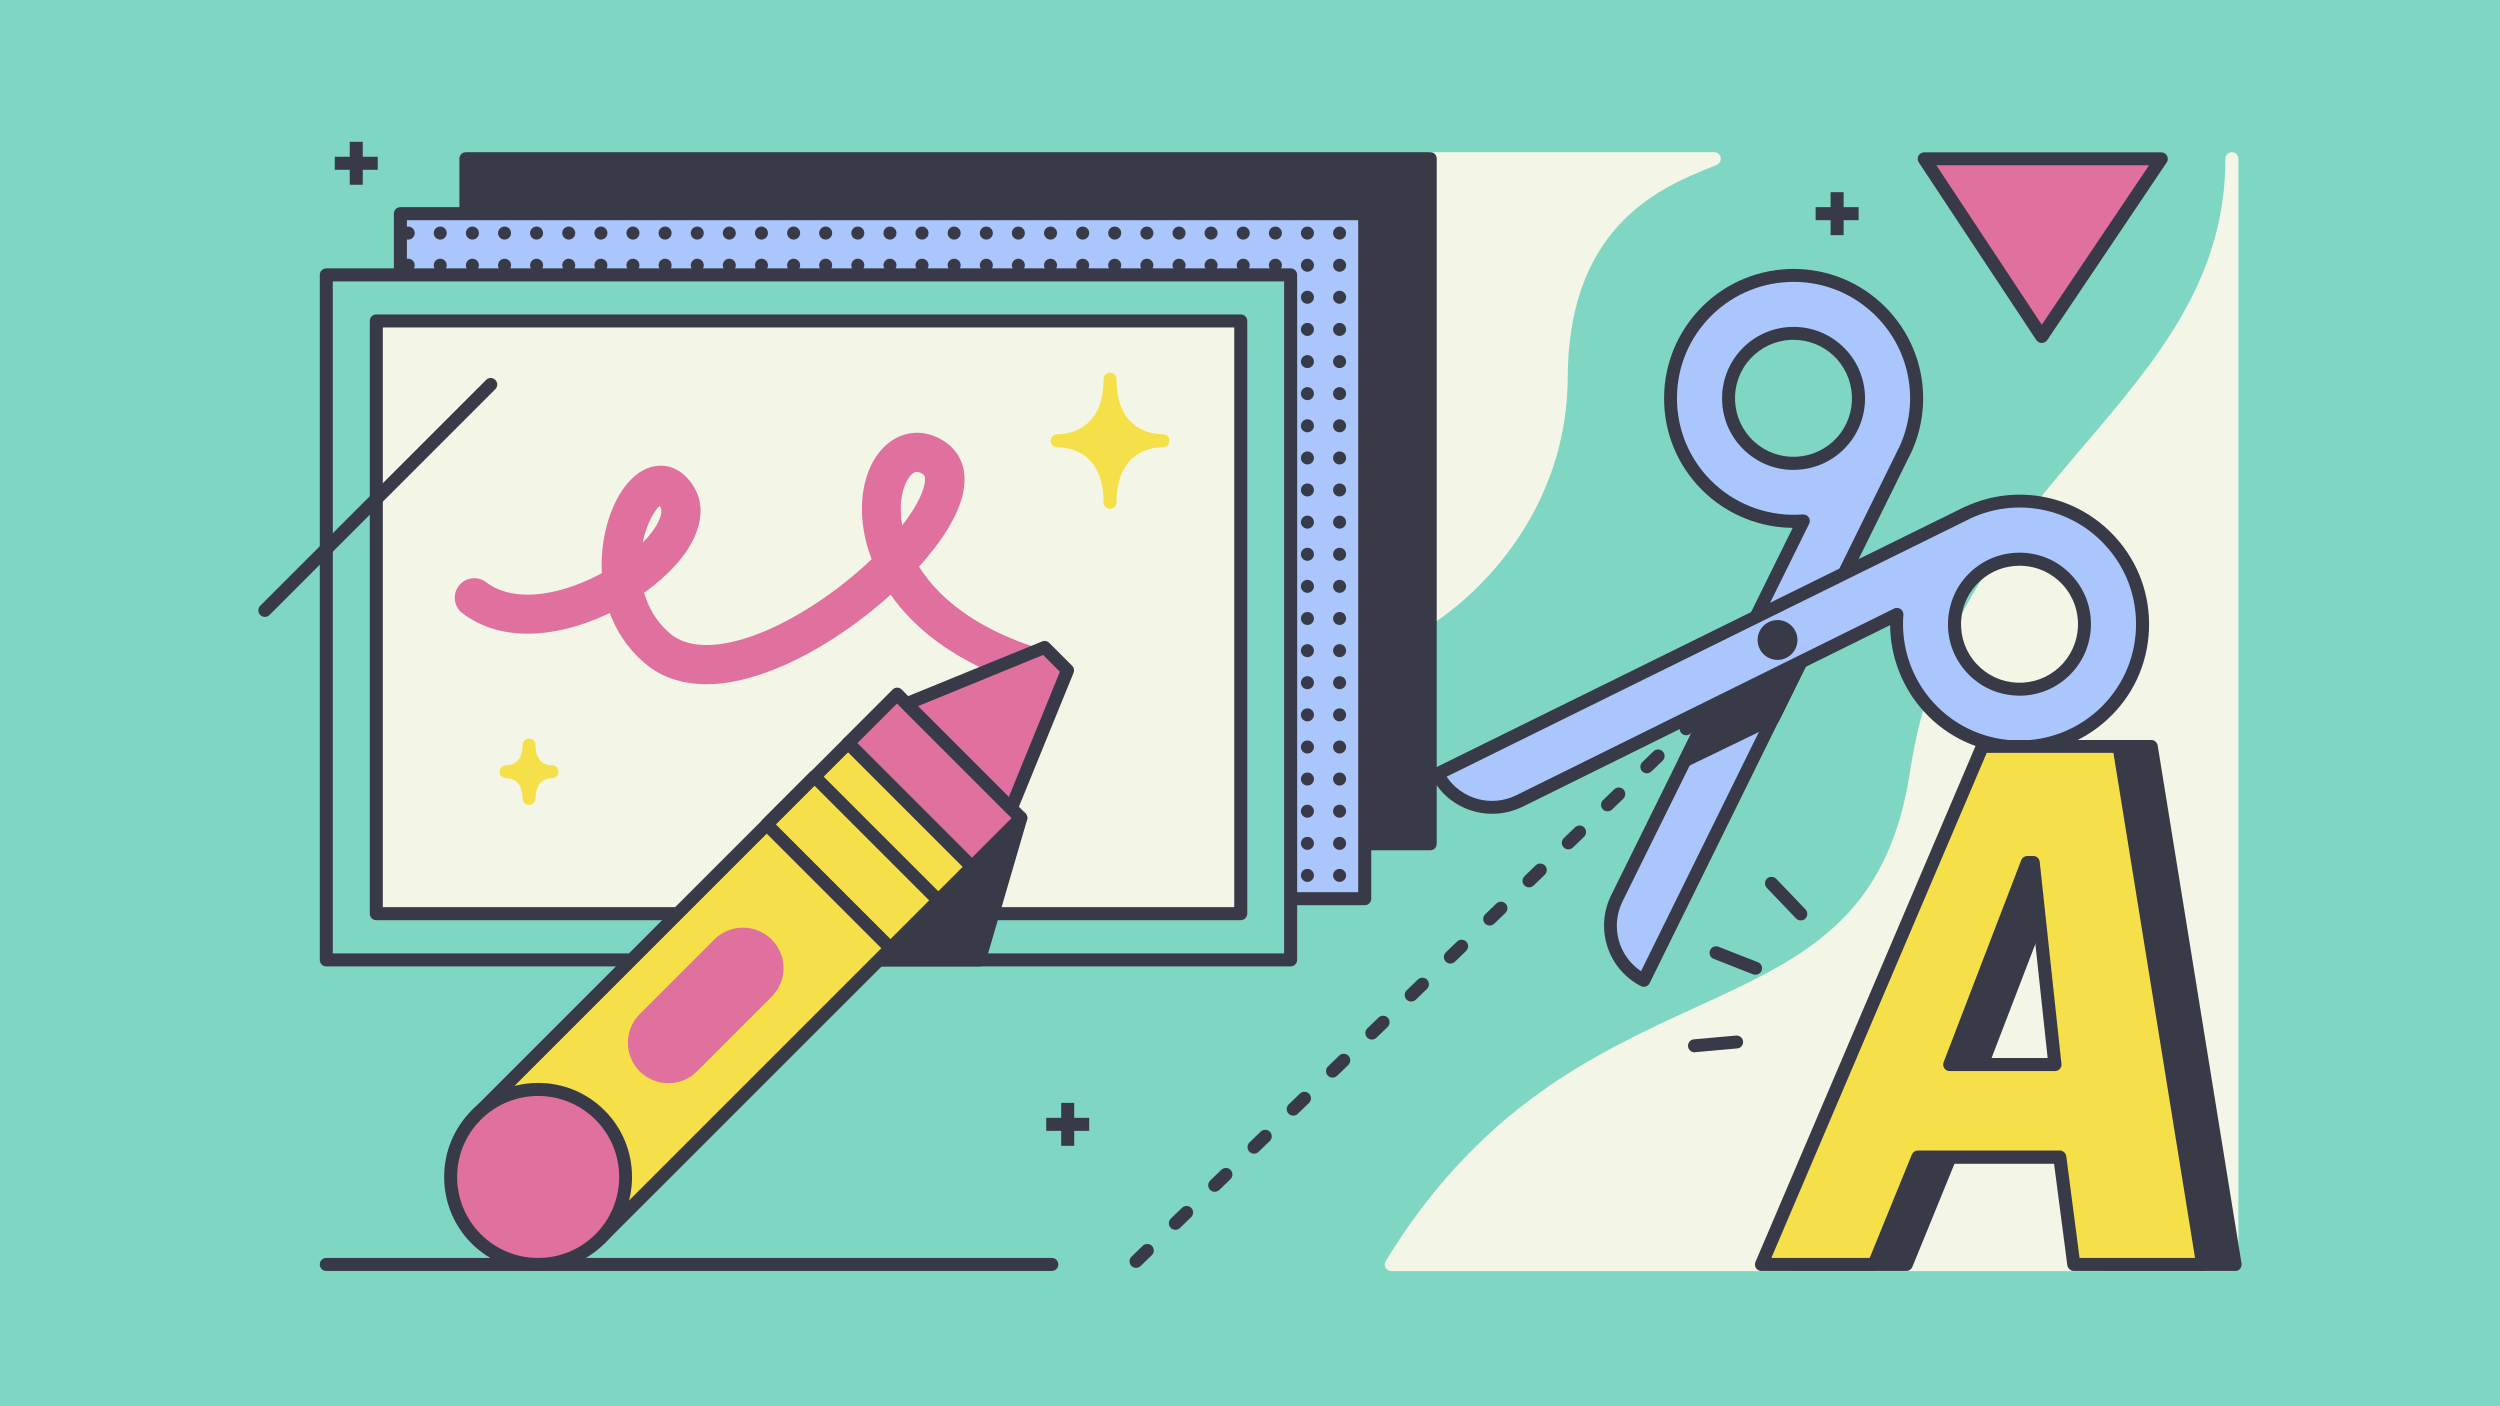 <?xml version="1.0" encoding="utf-8"?>
<!-- Generator: Adobe Illustrator 22.0.1, SVG Export Plug-In . SVG Version: 6.00 Build 0)  -->
<svg version="1.1" id="Layer_1" xmlns="http://www.w3.org/2000/svg" xmlns:xlink="http://www.w3.org/1999/xlink" x="0px" y="0px" viewBox="0 0 1920 1080" style="enable-background:new 0 0 1920 1080;" xml:space="preserve">

<rect y="0" width="1920" height="1080" style="fill:#7FD6C2;"/>
<g>
	<path d="M1321.5,120.9c-0.5-2.3-2.5-4-4.9-4h-218.1c-2.8,0-5,2.2-5,5v352.2c0,1.8,1,3.5,2.5,4.4
		c0.8,0.4,1.6,0.6,2.5,0.6s1.8-0.2,2.6-0.7c1-0.6,26-16,51.3-46.9c23.4-28.6,51.3-76.3,51.6-141.6c0.2-50.9,14.1-91,41.4-119.3
		c23-23.8,50.4-34.9,70.4-42.9l2.7-1.1C1320.6,125.6,1321.9,123.3,1321.5,120.9z" style="fill:#F3F6E6;"/>
	<path d="M1098.5,116.9H357.8c-2.8,0-5,2.2-5,5V648c0,2.8,2.2,5,5,5h740.6c2.8,0,5-2.2,5-5V121.9
		C1103.5,119.1,1101.2,116.9,1098.5,116.9z" style="fill:#383A48;"/>
	<g>
		<g>
			<rect x="307.5" y="164.1" width="740.6" height="526.1" style="fill:#AAC6FC;"/>
			<path d="M1048.2,695.2H307.5c-2.8,0-5-2.2-5-5V164.1c0-2.8,2.2-5,5-5h740.6c2.8,0,5,2.2,5,5v526.1
				C1053.2,692.9,1050.9,695.2,1048.2,695.2z M312.5,685.2h730.6V169.1H312.5V685.2z" style="fill:#383A48;"/>
		</g>
		<g>
			<g>
				<g>
					<g>
						<circle cx="1028.8" cy="179" r="5" style="fill:#383A48;"/>
					</g>
				</g>
				<g>
					<g>
						<circle cx="1028.8" cy="203.7" r="5" style="fill:#383A48;"/>
					</g>
				</g>
				<g>
					<g>
						<circle cx="1028.8" cy="228.3" r="5" style="fill:#383A48;"/>
					</g>
				</g>
				<g>
					<g>
						<circle cx="1028.8" cy="253" r="5" style="fill:#383A48;"/>
					</g>
				</g>
				<g>
					<g>
						<circle cx="1028.8" cy="277.7" r="5" style="fill:#383A48;"/>
					</g>
				</g>
				<g>
					<g>
						<circle cx="1028.8" cy="302.3" r="5" style="fill:#383A48;"/>
					</g>
				</g>
				<g>
					<g>
						<circle cx="1028.8" cy="327" r="5" style="fill:#383A48;"/>
					</g>
				</g>
				<g>
					<g>
						<circle cx="1028.8" cy="351.7" r="5" style="fill:#383A48;"/>
					</g>
				</g>
				<g>
					<g>
						<circle cx="1028.8" cy="376.3" r="5" style="fill:#383A48;"/>
					</g>
				</g>
				<g>
					<g>
						<circle cx="1028.8" cy="401" r="5" style="fill:#383A48;"/>
					</g>
				</g>
				<g>
					<g>
						<circle cx="1028.8" cy="425.7" r="5" style="fill:#383A48;"/>
					</g>
				</g>
				<g>
					<g>
						<circle cx="1028.8" cy="450.3" r="5" style="fill:#383A48;"/>
					</g>
				</g>
				<g>
					<g>
						<circle cx="1028.8" cy="475" r="5" style="fill:#383A48;"/>
					</g>
				</g>
				<g>
					<g>
						<circle cx="1028.8" cy="499.7" r="5" style="fill:#383A48;"/>
					</g>
				</g>
				<g>
					<g>
						<circle cx="1028.8" cy="524.3" r="5" style="fill:#383A48;"/>
					</g>
				</g>
				<g>
					<g>
						<circle cx="1028.8" cy="549" r="5" style="fill:#383A48;"/>
					</g>
				</g>
				<g>
					<g>
						<circle cx="1028.8" cy="573.7" r="5" style="fill:#383A48;"/>
					</g>
				</g>
				<g>
					<g>
						<circle cx="1028.8" cy="598.3" r="5" style="fill:#383A48;"/>
					</g>
				</g>
				<g>
					<g>
						<circle cx="1028.8" cy="623" r="5" style="fill:#383A48;"/>
					</g>
				</g>
				<g>
					<g>
						<circle cx="1028.8" cy="647.7" r="5" style="fill:#383A48;"/>
					</g>
				</g>
				<g>
					<g>
						<circle cx="1028.8" cy="672.3" r="5" style="fill:#383A48;"/>
					</g>
				</g>
				<g>
					<g>
						<circle cx="1004.1" cy="179" r="5" style="fill:#383A48;"/>
					</g>
				</g>
				<g>
					<g>
						<circle cx="1004.1" cy="203.7" r="5" style="fill:#383A48;"/>
					</g>
				</g>
				<g>
					<g>
						<circle cx="1004.1" cy="228.3" r="5" style="fill:#383A48;"/>
					</g>
				</g>
				<g>
					<g>
						<circle cx="1004.1" cy="253" r="5" style="fill:#383A48;"/>
					</g>
				</g>
				<g>
					<g>
						<circle cx="1004.1" cy="277.7" r="5" style="fill:#383A48;"/>
					</g>
				</g>
				<g>
					<g>
						<circle cx="1004.1" cy="302.3" r="5" style="fill:#383A48;"/>
					</g>
				</g>
				<g>
					<g>
						<circle cx="1004.1" cy="327" r="5" style="fill:#383A48;"/>
					</g>
				</g>
				<g>
					<g>
						<circle cx="1004.1" cy="351.7" r="5" style="fill:#383A48;"/>
					</g>
				</g>
				<g>
					<g>
						<circle cx="1004.1" cy="376.3" r="5" style="fill:#383A48;"/>
					</g>
				</g>
				<g>
					<g>
						<circle cx="1004.1" cy="401" r="5" style="fill:#383A48;"/>
					</g>
				</g>
				<g>
					<g>
						<circle cx="1004.1" cy="425.7" r="5" style="fill:#383A48;"/>
					</g>
				</g>
				<g>
					<g>
						<circle cx="1004.1" cy="450.3" r="5" style="fill:#383A48;"/>
					</g>
				</g>
				<g>
					<g>
						<circle cx="1004.1" cy="475" r="5" style="fill:#383A48;"/>
					</g>
				</g>
				<g>
					<g>
						<circle cx="1004.1" cy="499.7" r="5" style="fill:#383A48;"/>
					</g>
				</g>
				<g>
					<g>
						<circle cx="1004.1" cy="524.3" r="5" style="fill:#383A48;"/>
					</g>
				</g>
				<g>
					<g>
						<circle cx="1004.1" cy="549" r="5" style="fill:#383A48;"/>
					</g>
				</g>
				<g>
					<g>
						<circle cx="1004.1" cy="573.7" r="5" style="fill:#383A48;"/>
					</g>
				</g>
				<g>
					<g>
						<circle cx="1004.1" cy="598.3" r="5" style="fill:#383A48;"/>
					</g>
				</g>
				<g>
					<g>
						<circle cx="1004.1" cy="623" r="5" style="fill:#383A48;"/>
					</g>
				</g>
				<g>
					<g>
						<circle cx="1004.1" cy="647.7" r="5" style="fill:#383A48;"/>
					</g>
				</g>
				<g>
					<g>
						<circle cx="1004.1" cy="672.3" r="5" style="fill:#383A48;"/>
					</g>
				</g>
				<g>
					<g>
						<circle cx="979.5" cy="179" r="5" style="fill:#383A48;"/>
					</g>
				</g>
				<g>
					<g>
						<circle cx="979.5" cy="203.7" r="5" style="fill:#383A48;"/>
					</g>
				</g>
				<g>
					<g>
						<circle cx="979.5" cy="228.3" r="5" style="fill:#383A48;"/>
					</g>
				</g>
				<g>
					<g>
						<circle cx="979.5" cy="253" r="5" style="fill:#383A48;"/>
					</g>
				</g>
				<g>
					<g>
						<circle cx="979.5" cy="277.7" r="5" style="fill:#383A48;"/>
					</g>
				</g>
				<g>
					<g>
						<circle cx="979.5" cy="302.3" r="5" style="fill:#383A48;"/>
					</g>
				</g>
				<g>
					<g>
						<circle cx="979.5" cy="327" r="5" style="fill:#383A48;"/>
					</g>
				</g>
				<g>
					<g>
						<circle cx="979.5" cy="351.7" r="5" style="fill:#383A48;"/>
					</g>
				</g>
				<g>
					<g>
						<circle cx="979.5" cy="376.3" r="5" style="fill:#383A48;"/>
					</g>
				</g>
				<g>
					<g>
						<circle cx="979.5" cy="401" r="5" style="fill:#383A48;"/>
					</g>
				</g>
				<g>
					<g>
						<circle cx="979.5" cy="425.7" r="5" style="fill:#383A48;"/>
					</g>
				</g>
				<g>
					<g>
						<circle cx="979.5" cy="450.3" r="5" style="fill:#383A48;"/>
					</g>
				</g>
				<g>
					<g>
						<circle cx="979.5" cy="475" r="5" style="fill:#383A48;"/>
					</g>
				</g>
				<g>
					<g>
						<circle cx="979.5" cy="499.7" r="5" style="fill:#383A48;"/>
					</g>
				</g>
				<g>
					<g>
						<circle cx="979.5" cy="524.3" r="5" style="fill:#383A48;"/>
					</g>
				</g>
				<g>
					<g>
						<circle cx="979.5" cy="549" r="5" style="fill:#383A48;"/>
					</g>
				</g>
				<g>
					<g>
						<circle cx="979.5" cy="573.7" r="5" style="fill:#383A48;"/>
					</g>
				</g>
				<g>
					<g>
						<circle cx="979.5" cy="598.3" r="5" style="fill:#383A48;"/>
					</g>
				</g>
				<g>
					<g>
						<circle cx="979.5" cy="623" r="5" style="fill:#383A48;"/>
					</g>
				</g>
				<g>
					<g>
						<circle cx="979.5" cy="647.7" r="5" style="fill:#383A48;"/>
					</g>
				</g>
				<g>
					<g>
						<circle cx="979.5" cy="672.3" r="5" style="fill:#383A48;"/>
					</g>
				</g>
				<g>
					<g>
						<circle cx="954.8" cy="179" r="5" style="fill:#383A48;"/>
					</g>
				</g>
				<g>
					<g>
						<circle cx="954.8" cy="203.7" r="5" style="fill:#383A48;"/>
					</g>
				</g>
				<g>
					<g>
						<circle cx="954.8" cy="228.3" r="5" style="fill:#383A48;"/>
					</g>
				</g>
				<g>
					<g>
						<circle cx="954.8" cy="253" r="5" style="fill:#383A48;"/>
					</g>
				</g>
				<g>
					<g>
						<circle cx="954.8" cy="277.7" r="5" style="fill:#383A48;"/>
					</g>
				</g>
				<g>
					<g>
						<circle cx="954.8" cy="302.3" r="5" style="fill:#383A48;"/>
					</g>
				</g>
				<g>
					<g>
						<circle cx="954.8" cy="327" r="5" style="fill:#383A48;"/>
					</g>
				</g>
				<g>
					<g>
						<circle cx="954.8" cy="351.7" r="5" style="fill:#383A48;"/>
					</g>
				</g>
				<g>
					<g>
						<circle cx="954.8" cy="376.3" r="5" style="fill:#383A48;"/>
					</g>
				</g>
				<g>
					<g>
						<circle cx="954.8" cy="401" r="5" style="fill:#383A48;"/>
					</g>
				</g>
				<g>
					<g>
						<circle cx="954.8" cy="425.7" r="5" style="fill:#383A48;"/>
					</g>
				</g>
				<g>
					<g>
						<circle cx="954.8" cy="450.3" r="5" style="fill:#383A48;"/>
					</g>
				</g>
				<g>
					<g>
						<circle cx="954.8" cy="475" r="5" style="fill:#383A48;"/>
					</g>
				</g>
				<g>
					<g>
						<circle cx="954.8" cy="499.7" r="5" style="fill:#383A48;"/>
					</g>
				</g>
				<g>
					<g>
						<circle cx="954.8" cy="524.3" r="5" style="fill:#383A48;"/>
					</g>
				</g>
				<g>
					<g>
						<circle cx="954.8" cy="549" r="5" style="fill:#383A48;"/>
					</g>
				</g>
				<g>
					<g>
						<circle cx="954.8" cy="573.7" r="5" style="fill:#383A48;"/>
					</g>
				</g>
				<g>
					<g>
						<circle cx="954.8" cy="598.3" r="5" style="fill:#383A48;"/>
					</g>
				</g>
				<g>
					<g>
						<circle cx="954.8" cy="623" r="5" style="fill:#383A48;"/>
					</g>
				</g>
				<g>
					<g>
						<circle cx="954.8" cy="647.7" r="5" style="fill:#383A48;"/>
					</g>
				</g>
				<g>
					<g>
						<circle cx="954.8" cy="672.3" r="5" style="fill:#383A48;"/>
					</g>
				</g>
				<g>
					<g>
						<circle cx="930.1" cy="179" r="5" style="fill:#383A48;"/>
					</g>
				</g>
				<g>
					<g>
						<circle cx="930.1" cy="203.7" r="5" style="fill:#383A48;"/>
					</g>
				</g>
				<g>
					<g>
						<circle cx="930.1" cy="228.3" r="5" style="fill:#383A48;"/>
					</g>
				</g>
				<g>
					<g>
						<circle cx="930.1" cy="253" r="5" style="fill:#383A48;"/>
					</g>
				</g>
				<g>
					<g>
						<circle cx="930.1" cy="277.7" r="5" style="fill:#383A48;"/>
					</g>
				</g>
				<g>
					<g>
						<circle cx="930.1" cy="302.3" r="5" style="fill:#383A48;"/>
					</g>
				</g>
				<g>
					<g>
						<circle cx="930.1" cy="327" r="5" style="fill:#383A48;"/>
					</g>
				</g>
				<g>
					<g>
						<circle cx="930.1" cy="351.7" r="5" style="fill:#383A48;"/>
					</g>
				</g>
				<g>
					<g>
						<circle cx="930.1" cy="376.3" r="5" style="fill:#383A48;"/>
					</g>
				</g>
				<g>
					<g>
						<circle cx="930.1" cy="401" r="5" style="fill:#383A48;"/>
					</g>
				</g>
				<g>
					<g>
						<circle cx="930.1" cy="425.7" r="5" style="fill:#383A48;"/>
					</g>
				</g>
				<g>
					<g>
						<circle cx="930.1" cy="450.3" r="5" style="fill:#383A48;"/>
					</g>
				</g>
				<g>
					<g>
						<circle cx="930.1" cy="475" r="5" style="fill:#383A48;"/>
					</g>
				</g>
				<g>
					<g>
						<circle cx="930.1" cy="499.7" r="5" style="fill:#383A48;"/>
					</g>
				</g>
				<g>
					<g>
						<circle cx="930.1" cy="524.3" r="5" style="fill:#383A48;"/>
					</g>
				</g>
				<g>
					<g>
						<circle cx="930.1" cy="549" r="5" style="fill:#383A48;"/>
					</g>
				</g>
				<g>
					<g>
						<circle cx="930.1" cy="573.7" r="5" style="fill:#383A48;"/>
					</g>
				</g>
				<g>
					<g>
						<circle cx="930.1" cy="598.3" r="5" style="fill:#383A48;"/>
					</g>
				</g>
				<g>
					<g>
						<circle cx="930.1" cy="623" r="5" style="fill:#383A48;"/>
					</g>
				</g>
				<g>
					<g>
						<circle cx="930.1" cy="647.7" r="5" style="fill:#383A48;"/>
					</g>
				</g>
				<g>
					<g>
						<circle cx="930.1" cy="672.3" r="5" style="fill:#383A48;"/>
					</g>
				</g>
				<g>
					<g>
						<circle cx="905.5" cy="179" r="5" style="fill:#383A48;"/>
					</g>
				</g>
				<g>
					<g>
						<circle cx="905.5" cy="203.7" r="5" style="fill:#383A48;"/>
					</g>
				</g>
				<g>
					<g>
						<circle cx="905.5" cy="228.3" r="5" style="fill:#383A48;"/>
					</g>
				</g>
				<g>
					<g>
						<circle cx="905.5" cy="253" r="5" style="fill:#383A48;"/>
					</g>
				</g>
				<g>
					<g>
						<circle cx="905.5" cy="277.7" r="5" style="fill:#383A48;"/>
					</g>
				</g>
				<g>
					<g>
						<circle cx="905.5" cy="302.3" r="5" style="fill:#383A48;"/>
					</g>
				</g>
				<g>
					<g>
						<circle cx="905.5" cy="327" r="5" style="fill:#383A48;"/>
					</g>
				</g>
				<g>
					<g>
						<circle cx="905.5" cy="351.7" r="5" style="fill:#383A48;"/>
					</g>
				</g>
				<g>
					<g>
						<circle cx="905.5" cy="376.3" r="5" style="fill:#383A48;"/>
					</g>
				</g>
				<g>
					<g>
						<circle cx="905.5" cy="401" r="5" style="fill:#383A48;"/>
					</g>
				</g>
				<g>
					<g>
						<circle cx="905.5" cy="425.7" r="5" style="fill:#383A48;"/>
					</g>
				</g>
				<g>
					<g>
						<circle cx="905.5" cy="450.3" r="5" style="fill:#383A48;"/>
					</g>
				</g>
				<g>
					<g>
						<circle cx="905.5" cy="475" r="5" style="fill:#383A48;"/>
					</g>
				</g>
				<g>
					<g>
						<circle cx="905.5" cy="499.7" r="5" style="fill:#383A48;"/>
					</g>
				</g>
				<g>
					<g>
						<circle cx="905.5" cy="524.3" r="5" style="fill:#383A48;"/>
					</g>
				</g>
				<g>
					<g>
						<circle cx="905.5" cy="549" r="5" style="fill:#383A48;"/>
					</g>
				</g>
				<g>
					<g>
						<circle cx="905.5" cy="573.7" r="5" style="fill:#383A48;"/>
					</g>
				</g>
				<g>
					<g>
						<circle cx="905.5" cy="598.3" r="5" style="fill:#383A48;"/>
					</g>
				</g>
				<g>
					<g>
						<circle cx="905.5" cy="623" r="5" style="fill:#383A48;"/>
					</g>
				</g>
				<g>
					<g>
						<circle cx="905.5" cy="647.7" r="5" style="fill:#383A48;"/>
					</g>
				</g>
				<g>
					<g>
						<circle cx="905.5" cy="672.3" r="5" style="fill:#383A48;"/>
					</g>
				</g>
				<g>
					<g>
						<circle cx="880.8" cy="179" r="5" style="fill:#383A48;"/>
					</g>
				</g>
				<g>
					<g>
						<circle cx="880.8" cy="203.7" r="5" style="fill:#383A48;"/>
					</g>
				</g>
				<g>
					<g>
						<circle cx="880.8" cy="228.3" r="5" style="fill:#383A48;"/>
					</g>
				</g>
				<g>
					<g>
						<circle cx="880.8" cy="253" r="5" style="fill:#383A48;"/>
					</g>
				</g>
				<g>
					<g>
						<circle cx="880.8" cy="277.7" r="5" style="fill:#383A48;"/>
					</g>
				</g>
				<g>
					<g>
						<circle cx="880.8" cy="302.3" r="5" style="fill:#383A48;"/>
					</g>
				</g>
				<g>
					<g>
						<circle cx="880.8" cy="327" r="5" style="fill:#383A48;"/>
					</g>
				</g>
				<g>
					<g>
						<circle cx="880.8" cy="351.7" r="5" style="fill:#383A48;"/>
					</g>
				</g>
				<g>
					<g>
						<circle cx="880.8" cy="376.3" r="5" style="fill:#383A48;"/>
					</g>
				</g>
				<g>
					<g>
						<circle cx="880.8" cy="401" r="5" style="fill:#383A48;"/>
					</g>
				</g>
				<g>
					<g>
						<circle cx="880.8" cy="425.7" r="5" style="fill:#383A48;"/>
					</g>
				</g>
				<g>
					<g>
						<circle cx="880.8" cy="450.3" r="5" style="fill:#383A48;"/>
					</g>
				</g>
				<g>
					<g>
						<circle cx="880.8" cy="475" r="5" style="fill:#383A48;"/>
					</g>
				</g>
				<g>
					<g>
						<circle cx="880.8" cy="499.7" r="5" style="fill:#383A48;"/>
					</g>
				</g>
				<g>
					<g>
						<circle cx="880.8" cy="524.3" r="5" style="fill:#383A48;"/>
					</g>
				</g>
				<g>
					<g>
						<circle cx="880.8" cy="549" r="5" style="fill:#383A48;"/>
					</g>
				</g>
				<g>
					<g>
						<circle cx="880.8" cy="573.7" r="5" style="fill:#383A48;"/>
					</g>
				</g>
				<g>
					<g>
						<circle cx="880.8" cy="598.3" r="5" style="fill:#383A48;"/>
					</g>
				</g>
				<g>
					<g>
						<circle cx="880.8" cy="623" r="5" style="fill:#383A48;"/>
					</g>
				</g>
				<g>
					<g>
						<circle cx="880.8" cy="647.7" r="5" style="fill:#383A48;"/>
					</g>
				</g>
				<g>
					<g>
						<circle cx="880.8" cy="672.3" r="5" style="fill:#383A48;"/>
					</g>
				</g>
				<g>
					<g>
						<circle cx="856.1" cy="179" r="5" style="fill:#383A48;"/>
					</g>
				</g>
				<g>
					<g>
						<circle cx="856.1" cy="203.7" r="5" style="fill:#383A48;"/>
					</g>
				</g>
				<g>
					<g>
						<circle cx="856.1" cy="228.3" r="5" style="fill:#383A48;"/>
					</g>
				</g>
				<g>
					<g>
						<circle cx="856.1" cy="253" r="5" style="fill:#383A48;"/>
					</g>
				</g>
				<g>
					<g>
						<circle cx="856.1" cy="277.7" r="5" style="fill:#383A48;"/>
					</g>
				</g>
				<g>
					<g>
						<circle cx="856.1" cy="302.3" r="5" style="fill:#383A48;"/>
					</g>
				</g>
				<g>
					<g>
						<circle cx="856.1" cy="327" r="5" style="fill:#383A48;"/>
					</g>
				</g>
				<g>
					<g>
						<circle cx="856.1" cy="351.7" r="5" style="fill:#383A48;"/>
					</g>
				</g>
				<g>
					<g>
						<circle cx="856.1" cy="376.3" r="5" style="fill:#383A48;"/>
					</g>
				</g>
				<g>
					<g>
						<circle cx="856.1" cy="401" r="5" style="fill:#383A48;"/>
					</g>
				</g>
				<g>
					<g>
						<circle cx="856.1" cy="425.7" r="5" style="fill:#383A48;"/>
					</g>
				</g>
				<g>
					<g>
						<circle cx="856.1" cy="450.3" r="5" style="fill:#383A48;"/>
					</g>
				</g>
				<g>
					<g>
						<circle cx="856.1" cy="475" r="5" style="fill:#383A48;"/>
					</g>
				</g>
				<g>
					<g>
						<circle cx="856.1" cy="499.7" r="5" style="fill:#383A48;"/>
					</g>
				</g>
				<g>
					<g>
						<circle cx="856.1" cy="524.3" r="5" style="fill:#383A48;"/>
					</g>
				</g>
				<g>
					<g>
						<circle cx="856.1" cy="549" r="5" style="fill:#383A48;"/>
					</g>
				</g>
				<g>
					<g>
						<circle cx="856.1" cy="573.7" r="5" style="fill:#383A48;"/>
					</g>
				</g>
				<g>
					<g>
						<circle cx="856.1" cy="598.3" r="5" style="fill:#383A48;"/>
					</g>
				</g>
				<g>
					<g>
						<circle cx="856.1" cy="623" r="5" style="fill:#383A48;"/>
					</g>
				</g>
				<g>
					<g>
						<circle cx="856.1" cy="647.7" r="5" style="fill:#383A48;"/>
					</g>
				</g>
				<g>
					<g>
						<circle cx="856.1" cy="672.3" r="5" style="fill:#383A48;"/>
					</g>
				</g>
				<g>
					<g>
						<circle cx="831.5" cy="179" r="5" style="fill:#383A48;"/>
					</g>
				</g>
				<g>
					<g>
						<circle cx="831.5" cy="203.7" r="5" style="fill:#383A48;"/>
					</g>
				</g>
				<g>
					<g>
						<circle cx="831.5" cy="228.3" r="5" style="fill:#383A48;"/>
					</g>
				</g>
				<g>
					<g>
						<circle cx="831.5" cy="253" r="5" style="fill:#383A48;"/>
					</g>
				</g>
				<g>
					<g>
						<circle cx="831.5" cy="277.7" r="5" style="fill:#383A48;"/>
					</g>
				</g>
				<g>
					<g>
						<circle cx="831.5" cy="302.3" r="5" style="fill:#383A48;"/>
					</g>
				</g>
				<g>
					<g>
						<circle cx="831.5" cy="327" r="5" style="fill:#383A48;"/>
					</g>
				</g>
				<g>
					<g>
						<circle cx="831.5" cy="351.7" r="5" style="fill:#383A48;"/>
					</g>
				</g>
				<g>
					<g>
						<circle cx="831.5" cy="376.3" r="5" style="fill:#383A48;"/>
					</g>
				</g>
				<g>
					<g>
						<circle cx="831.5" cy="401" r="5" style="fill:#383A48;"/>
					</g>
				</g>
				<g>
					<g>
						<circle cx="831.5" cy="425.7" r="5" style="fill:#383A48;"/>
					</g>
				</g>
				<g>
					<g>
						<circle cx="831.5" cy="450.3" r="5" style="fill:#383A48;"/>
					</g>
				</g>
				<g>
					<g>
						<circle cx="831.5" cy="475" r="5" style="fill:#383A48;"/>
					</g>
				</g>
				<g>
					<g>
						<circle cx="831.5" cy="499.7" r="5" style="fill:#383A48;"/>
					</g>
				</g>
				<g>
					<g>
						<circle cx="831.5" cy="524.3" r="5" style="fill:#383A48;"/>
					</g>
				</g>
				<g>
					<g>
						<circle cx="831.5" cy="549" r="5" style="fill:#383A48;"/>
					</g>
				</g>
				<g>
					<g>
						<circle cx="831.5" cy="573.7" r="5" style="fill:#383A48;"/>
					</g>
				</g>
				<g>
					<g>
						<circle cx="831.5" cy="598.3" r="5" style="fill:#383A48;"/>
					</g>
				</g>
				<g>
					<g>
						<circle cx="831.5" cy="623" r="5" style="fill:#383A48;"/>
					</g>
				</g>
				<g>
					<g>
						<circle cx="831.5" cy="647.7" r="5" style="fill:#383A48;"/>
					</g>
				</g>
				<g>
					<g>
						<circle cx="831.5" cy="672.3" r="5" style="fill:#383A48;"/>
					</g>
				</g>
				<g>
					<g>
						<circle cx="806.8" cy="179" r="5" style="fill:#383A48;"/>
					</g>
				</g>
				<g>
					<g>
						<circle cx="806.8" cy="203.7" r="5" style="fill:#383A48;"/>
					</g>
				</g>
				<g>
					<g>
						<circle cx="806.8" cy="228.3" r="5" style="fill:#383A48;"/>
					</g>
				</g>
				<g>
					<g>
						<circle cx="806.8" cy="253" r="5" style="fill:#383A48;"/>
					</g>
				</g>
				<g>
					<g>
						<circle cx="806.8" cy="277.7" r="5" style="fill:#383A48;"/>
					</g>
				</g>
				<g>
					<g>
						<circle cx="806.8" cy="302.3" r="5" style="fill:#383A48;"/>
					</g>
				</g>
				<g>
					<g>
						<circle cx="806.8" cy="327" r="5" style="fill:#383A48;"/>
					</g>
				</g>
				<g>
					<g>
						<circle cx="806.8" cy="351.7" r="5" style="fill:#383A48;"/>
					</g>
				</g>
				<g>
					<g>
						<circle cx="806.8" cy="376.3" r="5" style="fill:#383A48;"/>
					</g>
				</g>
				<g>
					<g>
						<circle cx="806.8" cy="401" r="5" style="fill:#383A48;"/>
					</g>
				</g>
				<g>
					<g>
						<circle cx="806.8" cy="425.7" r="5" style="fill:#383A48;"/>
					</g>
				</g>
				<g>
					<g>
						<circle cx="806.8" cy="450.3" r="5" style="fill:#383A48;"/>
					</g>
				</g>
				<g>
					<g>
						<circle cx="806.8" cy="475" r="5" style="fill:#383A48;"/>
					</g>
				</g>
				<g>
					<g>
						<circle cx="806.8" cy="499.7" r="5" style="fill:#383A48;"/>
					</g>
				</g>
				<g>
					<g>
						<circle cx="806.8" cy="524.3" r="5" style="fill:#383A48;"/>
					</g>
				</g>
				<g>
					<g>
						<circle cx="806.8" cy="549" r="5" style="fill:#383A48;"/>
					</g>
				</g>
				<g>
					<g>
						<circle cx="806.8" cy="573.7" r="5" style="fill:#383A48;"/>
					</g>
				</g>
				<g>
					<g>
						<circle cx="806.8" cy="598.3" r="5" style="fill:#383A48;"/>
					</g>
				</g>
				<g>
					<g>
						<circle cx="806.8" cy="623" r="5" style="fill:#383A48;"/>
					</g>
				</g>
				<g>
					<g>
						<circle cx="806.8" cy="647.7" r="5" style="fill:#383A48;"/>
					</g>
				</g>
				<g>
					<g>
						<circle cx="806.8" cy="672.3" r="5" style="fill:#383A48;"/>
					</g>
				</g>
				<g>
					<g>
						<circle cx="782.1" cy="179" r="5" style="fill:#383A48;"/>
					</g>
				</g>
				<g>
					<g>
						<circle cx="782.1" cy="203.7" r="5" style="fill:#383A48;"/>
					</g>
				</g>
				<g>
					<g>
						<circle cx="782.1" cy="228.3" r="5" style="fill:#383A48;"/>
					</g>
				</g>
				<g>
					<g>
						<circle cx="782.1" cy="253" r="5" style="fill:#383A48;"/>
					</g>
				</g>
				<g>
					<g>
						<circle cx="782.1" cy="277.7" r="5" style="fill:#383A48;"/>
					</g>
				</g>
				<g>
					<g>
						<circle cx="782.1" cy="302.3" r="5" style="fill:#383A48;"/>
					</g>
				</g>
				<g>
					<g>
						<circle cx="782.1" cy="327" r="5" style="fill:#383A48;"/>
					</g>
				</g>
				<g>
					<g>
						<circle cx="782.1" cy="351.7" r="5" style="fill:#383A48;"/>
					</g>
				</g>
				<g>
					<g>
						<circle cx="782.1" cy="376.3" r="5" style="fill:#383A48;"/>
					</g>
				</g>
				<g>
					<g>
						<circle cx="782.1" cy="401" r="5" style="fill:#383A48;"/>
					</g>
				</g>
				<g>
					<g>
						<circle cx="782.1" cy="425.7" r="5" style="fill:#383A48;"/>
					</g>
				</g>
				<g>
					<g>
						<circle cx="782.1" cy="450.3" r="5" style="fill:#383A48;"/>
					</g>
				</g>
				<g>
					<g>
						<circle cx="782.1" cy="475" r="5" style="fill:#383A48;"/>
					</g>
				</g>
				<g>
					<g>
						<circle cx="782.1" cy="499.7" r="5" style="fill:#383A48;"/>
					</g>
				</g>
				<g>
					<g>
						<circle cx="782.1" cy="524.3" r="5" style="fill:#383A48;"/>
					</g>
				</g>
				<g>
					<g>
						<circle cx="782.1" cy="549" r="5" style="fill:#383A48;"/>
					</g>
				</g>
				<g>
					<g>
						<circle cx="782.1" cy="573.7" r="5" style="fill:#383A48;"/>
					</g>
				</g>
				<g>
					<g>
						<circle cx="782.1" cy="598.3" r="5" style="fill:#383A48;"/>
					</g>
				</g>
				<g>
					<g>
						<circle cx="782.1" cy="623" r="5" style="fill:#383A48;"/>
					</g>
				</g>
				<g>
					<g>
						<circle cx="782.1" cy="647.7" r="5" style="fill:#383A48;"/>
					</g>
				</g>
				<g>
					<g>
						<circle cx="782.1" cy="672.3" r="5" style="fill:#383A48;"/>
					</g>
				</g>
				<g>
					<g>
						<circle cx="757.5" cy="179" r="5" style="fill:#383A48;"/>
					</g>
				</g>
				<g>
					<g>
						<circle cx="757.5" cy="203.7" r="5" style="fill:#383A48;"/>
					</g>
				</g>
				<g>
					<g>
						<circle cx="757.5" cy="228.3" r="5" style="fill:#383A48;"/>
					</g>
				</g>
				<g>
					<g>
						<circle cx="757.5" cy="253" r="5" style="fill:#383A48;"/>
					</g>
				</g>
				<g>
					<g>
						<circle cx="757.5" cy="277.7" r="5" style="fill:#383A48;"/>
					</g>
				</g>
				<g>
					<g>
						<circle cx="757.5" cy="302.3" r="5" style="fill:#383A48;"/>
					</g>
				</g>
				<g>
					<g>
						<circle cx="757.5" cy="327" r="5" style="fill:#383A48;"/>
					</g>
				</g>
				<g>
					<g>
						<circle cx="757.5" cy="351.7" r="5" style="fill:#383A48;"/>
					</g>
				</g>
				<g>
					<g>
						<circle cx="757.5" cy="376.3" r="5" style="fill:#383A48;"/>
					</g>
				</g>
				<g>
					<g>
						<circle cx="757.5" cy="401" r="5" style="fill:#383A48;"/>
					</g>
				</g>
				<g>
					<g>
						<circle cx="757.5" cy="425.7" r="5" style="fill:#383A48;"/>
					</g>
				</g>
				<g>
					<g>
						<circle cx="757.5" cy="450.3" r="5" style="fill:#383A48;"/>
					</g>
				</g>
				<g>
					<g>
						<circle cx="757.5" cy="475" r="5" style="fill:#383A48;"/>
					</g>
				</g>
				<g>
					<g>
						<circle cx="757.5" cy="499.7" r="5" style="fill:#383A48;"/>
					</g>
				</g>
				<g>
					<g>
						<circle cx="757.5" cy="524.3" r="5" style="fill:#383A48;"/>
					</g>
				</g>
				<g>
					<g>
						<circle cx="757.5" cy="549" r="5" style="fill:#383A48;"/>
					</g>
				</g>
				<g>
					<g>
						<circle cx="757.5" cy="573.7" r="5" style="fill:#383A48;"/>
					</g>
				</g>
				<g>
					<g>
						<circle cx="757.5" cy="598.3" r="5" style="fill:#383A48;"/>
					</g>
				</g>
				<g>
					<g>
						<circle cx="757.5" cy="623" r="5" style="fill:#383A48;"/>
					</g>
				</g>
				<g>
					<g>
						<circle cx="757.5" cy="647.7" r="5" style="fill:#383A48;"/>
					</g>
				</g>
				<g>
					<g>
						<circle cx="757.5" cy="672.3" r="5" style="fill:#383A48;"/>
					</g>
				</g>
				<g>
					<g>
						<circle cx="732.8" cy="179" r="5" style="fill:#383A48;"/>
					</g>
				</g>
				<g>
					<g>
						<circle cx="732.8" cy="203.7" r="5" style="fill:#383A48;"/>
					</g>
				</g>
				<g>
					<g>
						<circle cx="732.8" cy="228.3" r="5" style="fill:#383A48;"/>
					</g>
				</g>
				<g>
					<g>
						<circle cx="732.8" cy="253" r="5" style="fill:#383A48;"/>
					</g>
				</g>
				<g>
					<g>
						<circle cx="732.8" cy="277.7" r="5" style="fill:#383A48;"/>
					</g>
				</g>
				<g>
					<g>
						<circle cx="732.8" cy="302.3" r="5" style="fill:#383A48;"/>
					</g>
				</g>
				<g>
					<g>
						<circle cx="732.8" cy="327" r="5" style="fill:#383A48;"/>
					</g>
				</g>
				<g>
					<g>
						<circle cx="732.8" cy="351.7" r="5" style="fill:#383A48;"/>
					</g>
				</g>
				<g>
					<g>
						<circle cx="732.8" cy="376.3" r="5" style="fill:#383A48;"/>
					</g>
				</g>
				<g>
					<g>
						<circle cx="732.8" cy="401" r="5" style="fill:#383A48;"/>
					</g>
				</g>
				<g>
					<g>
						<circle cx="732.8" cy="425.7" r="5" style="fill:#383A48;"/>
					</g>
				</g>
				<g>
					<g>
						<circle cx="732.8" cy="450.3" r="5" style="fill:#383A48;"/>
					</g>
				</g>
				<g>
					<g>
						<circle cx="732.8" cy="475" r="5" style="fill:#383A48;"/>
					</g>
				</g>
				<g>
					<g>
						<circle cx="732.8" cy="499.7" r="5" style="fill:#383A48;"/>
					</g>
				</g>
				<g>
					<g>
						<circle cx="732.8" cy="524.3" r="5" style="fill:#383A48;"/>
					</g>
				</g>
				<g>
					<g>
						<circle cx="732.8" cy="549" r="5" style="fill:#383A48;"/>
					</g>
				</g>
				<g>
					<g>
						<circle cx="732.8" cy="573.7" r="5" style="fill:#383A48;"/>
					</g>
				</g>
				<g>
					<g>
						<circle cx="732.8" cy="598.3" r="5" style="fill:#383A48;"/>
					</g>
				</g>
				<g>
					<g>
						<circle cx="732.8" cy="623" r="5" style="fill:#383A48;"/>
					</g>
				</g>
				<g>
					<g>
						<circle cx="732.8" cy="647.7" r="5" style="fill:#383A48;"/>
					</g>
				</g>
				<g>
					<g>
						<circle cx="732.8" cy="672.3" r="5" style="fill:#383A48;"/>
					</g>
				</g>
				<g>
					<g>
						<circle cx="708.1" cy="179" r="5" style="fill:#383A48;"/>
					</g>
				</g>
				<g>
					<g>
						<circle cx="708.1" cy="203.7" r="5" style="fill:#383A48;"/>
					</g>
				</g>
				<g>
					<g>
						<circle cx="708.1" cy="228.3" r="5" style="fill:#383A48;"/>
					</g>
				</g>
				<g>
					<g>
						<circle cx="708.1" cy="253" r="5" style="fill:#383A48;"/>
					</g>
				</g>
				<g>
					<g>
						<circle cx="708.1" cy="277.7" r="5" style="fill:#383A48;"/>
					</g>
				</g>
				<g>
					<g>
						<circle cx="708.1" cy="302.3" r="5" style="fill:#383A48;"/>
					</g>
				</g>
				<g>
					<g>
						<circle cx="708.1" cy="327" r="5" style="fill:#383A48;"/>
					</g>
				</g>
				<g>
					<g>
						<circle cx="708.1" cy="351.7" r="5" style="fill:#383A48;"/>
					</g>
				</g>
				<g>
					<g>
						<circle cx="708.1" cy="376.3" r="5" style="fill:#383A48;"/>
					</g>
				</g>
				<g>
					<g>
						<circle cx="708.1" cy="401" r="5" style="fill:#383A48;"/>
					</g>
				</g>
				<g>
					<g>
						<circle cx="708.1" cy="425.7" r="5" style="fill:#383A48;"/>
					</g>
				</g>
				<g>
					<g>
						<circle cx="708.1" cy="450.3" r="5" style="fill:#383A48;"/>
					</g>
				</g>
				<g>
					<g>
						<circle cx="708.1" cy="475" r="5" style="fill:#383A48;"/>
					</g>
				</g>
				<g>
					<g>
						<circle cx="708.1" cy="499.7" r="5" style="fill:#383A48;"/>
					</g>
				</g>
				<g>
					<g>
						<circle cx="708.1" cy="524.3" r="5" style="fill:#383A48;"/>
					</g>
				</g>
				<g>
					<g>
						<circle cx="708.1" cy="549" r="5" style="fill:#383A48;"/>
					</g>
				</g>
				<g>
					<g>
						<circle cx="708.1" cy="573.7" r="5" style="fill:#383A48;"/>
					</g>
				</g>
				<g>
					<g>
						<circle cx="708.1" cy="598.3" r="5" style="fill:#383A48;"/>
					</g>
				</g>
				<g>
					<g>
						<circle cx="708.1" cy="623" r="5" style="fill:#383A48;"/>
					</g>
				</g>
				<g>
					<g>
						<circle cx="708.1" cy="647.7" r="5" style="fill:#383A48;"/>
					</g>
				</g>
				<g>
					<g>
						<circle cx="708.1" cy="672.3" r="5" style="fill:#383A48;"/>
					</g>
				</g>
				<g>
					<g>
						<circle cx="683.5" cy="179" r="5" style="fill:#383A48;"/>
					</g>
				</g>
				<g>
					<g>
						<circle cx="683.5" cy="203.7" r="5" style="fill:#383A48;"/>
					</g>
				</g>
				<g>
					<g>
						<circle cx="683.5" cy="228.3" r="5" style="fill:#383A48;"/>
					</g>
				</g>
				<g>
					<g>
						<circle cx="683.5" cy="253" r="5" style="fill:#383A48;"/>
					</g>
				</g>
				<g>
					<g>
						<circle cx="683.5" cy="277.7" r="5" style="fill:#383A48;"/>
					</g>
				</g>
				<g>
					<g>
						<circle cx="683.5" cy="302.3" r="5" style="fill:#383A48;"/>
					</g>
				</g>
				<g>
					<g>
						<circle cx="683.5" cy="327" r="5" style="fill:#383A48;"/>
					</g>
				</g>
				<g>
					<g>
						<circle cx="683.5" cy="351.7" r="5" style="fill:#383A48;"/>
					</g>
				</g>
				<g>
					<g>
						<circle cx="683.5" cy="376.3" r="5" style="fill:#383A48;"/>
					</g>
				</g>
				<g>
					<g>
						<circle cx="683.5" cy="401" r="5" style="fill:#383A48;"/>
					</g>
				</g>
				<g>
					<g>
						<circle cx="683.5" cy="425.7" r="5" style="fill:#383A48;"/>
					</g>
				</g>
				<g>
					<g>
						<circle cx="683.5" cy="450.3" r="5" style="fill:#383A48;"/>
					</g>
				</g>
				<g>
					<g>
						<circle cx="683.5" cy="475" r="5" style="fill:#383A48;"/>
					</g>
				</g>
				<g>
					<g>
						<circle cx="683.5" cy="499.7" r="5" style="fill:#383A48;"/>
					</g>
				</g>
				<g>
					<g>
						<circle cx="683.5" cy="524.3" r="5" style="fill:#383A48;"/>
					</g>
				</g>
				<g>
					<g>
						<circle cx="683.5" cy="549" r="5" style="fill:#383A48;"/>
					</g>
				</g>
				<g>
					<g>
						<circle cx="683.5" cy="573.7" r="5" style="fill:#383A48;"/>
					</g>
				</g>
				<g>
					<g>
						<circle cx="683.5" cy="598.3" r="5" style="fill:#383A48;"/>
					</g>
				</g>
				<g>
					<g>
						<circle cx="683.5" cy="623" r="5" style="fill:#383A48;"/>
					</g>
				</g>
				<g>
					<g>
						<circle cx="683.5" cy="647.7" r="5" style="fill:#383A48;"/>
					</g>
				</g>
				<g>
					<g>
						<circle cx="683.5" cy="672.3" r="5" style="fill:#383A48;"/>
					</g>
				</g>
				<g>
					<g>
						<circle cx="658.8" cy="179" r="5" style="fill:#383A48;"/>
					</g>
				</g>
				<g>
					<g>
						<circle cx="658.8" cy="203.7" r="5" style="fill:#383A48;"/>
					</g>
				</g>
				<g>
					<g>
						<circle cx="658.8" cy="228.3" r="5" style="fill:#383A48;"/>
					</g>
				</g>
				<g>
					<g>
						<circle cx="658.8" cy="253" r="5" style="fill:#383A48;"/>
					</g>
				</g>
				<g>
					<g>
						<circle cx="658.8" cy="277.7" r="5" style="fill:#383A48;"/>
					</g>
				</g>
				<g>
					<g>
						<circle cx="658.8" cy="302.3" r="5" style="fill:#383A48;"/>
					</g>
				</g>
				<g>
					<g>
						<circle cx="658.8" cy="327" r="5" style="fill:#383A48;"/>
					</g>
				</g>
				<g>
					<g>
						<circle cx="658.8" cy="351.7" r="5" style="fill:#383A48;"/>
					</g>
				</g>
				<g>
					<g>
						<circle cx="658.8" cy="376.3" r="5" style="fill:#383A48;"/>
					</g>
				</g>
				<g>
					<g>
						<circle cx="658.8" cy="401" r="5" style="fill:#383A48;"/>
					</g>
				</g>
				<g>
					<g>
						<circle cx="658.8" cy="425.7" r="5" style="fill:#383A48;"/>
					</g>
				</g>
				<g>
					<g>
						<circle cx="658.8" cy="450.3" r="5" style="fill:#383A48;"/>
					</g>
				</g>
				<g>
					<g>
						<circle cx="658.8" cy="475" r="5" style="fill:#383A48;"/>
					</g>
				</g>
				<g>
					<g>
						<circle cx="658.8" cy="499.7" r="5" style="fill:#383A48;"/>
					</g>
				</g>
				<g>
					<g>
						<circle cx="658.8" cy="524.3" r="5" style="fill:#383A48;"/>
					</g>
				</g>
				<g>
					<g>
						<circle cx="658.8" cy="549" r="5" style="fill:#383A48;"/>
					</g>
				</g>
				<g>
					<g>
						<circle cx="658.8" cy="573.7" r="5" style="fill:#383A48;"/>
					</g>
				</g>
				<g>
					<g>
						<circle cx="658.8" cy="598.3" r="5" style="fill:#383A48;"/>
					</g>
				</g>
				<g>
					<g>
						<circle cx="658.8" cy="623" r="5" style="fill:#383A48;"/>
					</g>
				</g>
				<g>
					<g>
						<circle cx="658.8" cy="647.7" r="5" style="fill:#383A48;"/>
					</g>
				</g>
				<g>
					<g>
						<circle cx="658.8" cy="672.3" r="5" style="fill:#383A48;"/>
					</g>
				</g>
				<g>
					<g>
						<circle cx="634.1" cy="179" r="5" style="fill:#383A48;"/>
					</g>
				</g>
				<g>
					<g>
						<circle cx="634.1" cy="203.7" r="5" style="fill:#383A48;"/>
					</g>
				</g>
				<g>
					<g>
						<circle cx="634.1" cy="228.3" r="5" style="fill:#383A48;"/>
					</g>
				</g>
				<g>
					<g>
						<circle cx="634.1" cy="253" r="5" style="fill:#383A48;"/>
					</g>
				</g>
				<g>
					<g>
						<circle cx="634.1" cy="277.7" r="5" style="fill:#383A48;"/>
					</g>
				</g>
				<g>
					<g>
						<circle cx="634.1" cy="302.3" r="5" style="fill:#383A48;"/>
					</g>
				</g>
				<g>
					<g>
						<circle cx="634.1" cy="327" r="5" style="fill:#383A48;"/>
					</g>
				</g>
				<g>
					<g>
						<circle cx="634.1" cy="351.7" r="5" style="fill:#383A48;"/>
					</g>
				</g>
				<g>
					<g>
						<circle cx="634.1" cy="376.3" r="5" style="fill:#383A48;"/>
					</g>
				</g>
				<g>
					<g>
						<circle cx="634.1" cy="401" r="5" style="fill:#383A48;"/>
					</g>
				</g>
				<g>
					<g>
						<circle cx="634.1" cy="425.7" r="5" style="fill:#383A48;"/>
					</g>
				</g>
				<g>
					<g>
						<circle cx="634.1" cy="450.3" r="5" style="fill:#383A48;"/>
					</g>
				</g>
				<g>
					<g>
						<circle cx="634.1" cy="475" r="5" style="fill:#383A48;"/>
					</g>
				</g>
				<g>
					<g>
						<circle cx="634.1" cy="499.7" r="5" style="fill:#383A48;"/>
					</g>
				</g>
				<g>
					<g>
						<circle cx="634.1" cy="524.3" r="5" style="fill:#383A48;"/>
					</g>
				</g>
				<g>
					<g>
						<circle cx="634.1" cy="549" r="5" style="fill:#383A48;"/>
					</g>
				</g>
				<g>
					<g>
						<circle cx="634.1" cy="573.7" r="5" style="fill:#383A48;"/>
					</g>
				</g>
				<g>
					<g>
						<circle cx="634.1" cy="598.3" r="5" style="fill:#383A48;"/>
					</g>
				</g>
				<g>
					<g>
						<circle cx="634.1" cy="623" r="5" style="fill:#383A48;"/>
					</g>
				</g>
				<g>
					<g>
						<circle cx="634.1" cy="647.7" r="5" style="fill:#383A48;"/>
					</g>
				</g>
				<g>
					<g>
						<circle cx="634.1" cy="672.3" r="5" style="fill:#383A48;"/>
					</g>
				</g>
				<g>
					<g>
						<circle cx="609.5" cy="179" r="5" style="fill:#383A48;"/>
					</g>
				</g>
				<g>
					<g>
						<circle cx="609.5" cy="203.7" r="5" style="fill:#383A48;"/>
					</g>
				</g>
				<g>
					<g>
						<circle cx="609.5" cy="228.3" r="5" style="fill:#383A48;"/>
					</g>
				</g>
				<g>
					<g>
						<circle cx="609.5" cy="253" r="5" style="fill:#383A48;"/>
					</g>
				</g>
				<g>
					<g>
						<circle cx="609.5" cy="277.7" r="5" style="fill:#383A48;"/>
					</g>
				</g>
				<g>
					<g>
						<circle cx="609.5" cy="302.3" r="5" style="fill:#383A48;"/>
					</g>
				</g>
				<g>
					<g>
						<circle cx="609.5" cy="327" r="5" style="fill:#383A48;"/>
					</g>
				</g>
				<g>
					<g>
						<circle cx="609.5" cy="351.7" r="5" style="fill:#383A48;"/>
					</g>
				</g>
				<g>
					<g>
						<circle cx="609.5" cy="376.3" r="5" style="fill:#383A48;"/>
					</g>
				</g>
				<g>
					<g>
						<circle cx="609.5" cy="401" r="5" style="fill:#383A48;"/>
					</g>
				</g>
				<g>
					<g>
						<circle cx="609.5" cy="425.7" r="5" style="fill:#383A48;"/>
					</g>
				</g>
				<g>
					<g>
						<circle cx="609.5" cy="450.3" r="5" style="fill:#383A48;"/>
					</g>
				</g>
				<g>
					<g>
						<circle cx="609.5" cy="475" r="5" style="fill:#383A48;"/>
					</g>
				</g>
				<g>
					<g>
						<circle cx="609.5" cy="499.7" r="5" style="fill:#383A48;"/>
					</g>
				</g>
				<g>
					<g>
						<circle cx="609.5" cy="524.3" r="5" style="fill:#383A48;"/>
					</g>
				</g>
				<g>
					<g>
						<circle cx="609.5" cy="549" r="5" style="fill:#383A48;"/>
					</g>
				</g>
				<g>
					<g>
						<circle cx="609.5" cy="573.7" r="5" style="fill:#383A48;"/>
					</g>
				</g>
				<g>
					<g>
						<circle cx="609.5" cy="598.3" r="5" style="fill:#383A48;"/>
					</g>
				</g>
				<g>
					<g>
						<circle cx="609.5" cy="623" r="5" style="fill:#383A48;"/>
					</g>
				</g>
				<g>
					<g>
						<circle cx="609.5" cy="647.7" r="5" style="fill:#383A48;"/>
					</g>
				</g>
				<g>
					<g>
						<circle cx="609.5" cy="672.3" r="5" style="fill:#383A48;"/>
					</g>
				</g>
				<g>
					<g>
						<circle cx="584.8" cy="179" r="5" style="fill:#383A48;"/>
					</g>
				</g>
				<g>
					<g>
						<circle cx="584.8" cy="203.7" r="5" style="fill:#383A48;"/>
					</g>
				</g>
				<g>
					<g>
						<circle cx="584.8" cy="228.3" r="5" style="fill:#383A48;"/>
					</g>
				</g>
				<g>
					<g>
						<circle cx="584.8" cy="253" r="5" style="fill:#383A48;"/>
					</g>
				</g>
				<g>
					<g>
						<circle cx="584.8" cy="277.7" r="5" style="fill:#383A48;"/>
					</g>
				</g>
				<g>
					<g>
						<circle cx="584.8" cy="302.3" r="5" style="fill:#383A48;"/>
					</g>
				</g>
				<g>
					<g>
						<circle cx="584.8" cy="327" r="5" style="fill:#383A48;"/>
					</g>
				</g>
				<g>
					<g>
						<circle cx="584.8" cy="351.7" r="5" style="fill:#383A48;"/>
					</g>
				</g>
				<g>
					<g>
						<circle cx="584.8" cy="376.3" r="5" style="fill:#383A48;"/>
					</g>
				</g>
				<g>
					<g>
						<circle cx="584.8" cy="401" r="5" style="fill:#383A48;"/>
					</g>
				</g>
				<g>
					<g>
						<circle cx="584.8" cy="425.7" r="5" style="fill:#383A48;"/>
					</g>
				</g>
				<g>
					<g>
						<circle cx="584.8" cy="450.3" r="5" style="fill:#383A48;"/>
					</g>
				</g>
				<g>
					<g>
						<circle cx="584.8" cy="475" r="5" style="fill:#383A48;"/>
					</g>
				</g>
				<g>
					<g>
						<circle cx="584.8" cy="499.7" r="5" style="fill:#383A48;"/>
					</g>
				</g>
				<g>
					<g>
						<circle cx="584.8" cy="524.3" r="5" style="fill:#383A48;"/>
					</g>
				</g>
				<g>
					<g>
						<circle cx="584.8" cy="549" r="5" style="fill:#383A48;"/>
					</g>
				</g>
				<g>
					<g>
						<circle cx="584.8" cy="573.7" r="5" style="fill:#383A48;"/>
					</g>
				</g>
				<g>
					<g>
						<circle cx="584.8" cy="598.3" r="5" style="fill:#383A48;"/>
					</g>
				</g>
				<g>
					<g>
						<circle cx="584.8" cy="623" r="5" style="fill:#383A48;"/>
					</g>
				</g>
				<g>
					<g>
						<circle cx="584.8" cy="647.7" r="5" style="fill:#383A48;"/>
					</g>
				</g>
				<g>
					<g>
						<circle cx="584.8" cy="672.3" r="5" style="fill:#383A48;"/>
					</g>
				</g>
				<g>
					<g>
						<circle cx="560.1" cy="179" r="5" style="fill:#383A48;"/>
					</g>
				</g>
				<g>
					<g>
						<circle cx="560.1" cy="203.7" r="5" style="fill:#383A48;"/>
					</g>
				</g>
				<g>
					<g>
						<circle cx="560.1" cy="228.3" r="5" style="fill:#383A48;"/>
					</g>
				</g>
				<g>
					<g>
						<circle cx="560.1" cy="253" r="5" style="fill:#383A48;"/>
					</g>
				</g>
				<g>
					<g>
						<circle cx="560.1" cy="277.7" r="5" style="fill:#383A48;"/>
					</g>
				</g>
				<g>
					<g>
						<circle cx="560.1" cy="302.3" r="5" style="fill:#383A48;"/>
					</g>
				</g>
				<g>
					<g>
						<circle cx="560.1" cy="327" r="5" style="fill:#383A48;"/>
					</g>
				</g>
				<g>
					<g>
						<circle cx="560.1" cy="351.7" r="5" style="fill:#383A48;"/>
					</g>
				</g>
				<g>
					<g>
						<circle cx="560.1" cy="376.3" r="5" style="fill:#383A48;"/>
					</g>
				</g>
				<g>
					<g>
						<circle cx="560.1" cy="401" r="5" style="fill:#383A48;"/>
					</g>
				</g>
				<g>
					<g>
						<circle cx="560.1" cy="425.7" r="5" style="fill:#383A48;"/>
					</g>
				</g>
				<g>
					<g>
						<circle cx="560.1" cy="450.3" r="5" style="fill:#383A48;"/>
					</g>
				</g>
				<g>
					<g>
						<circle cx="560.1" cy="475" r="5" style="fill:#383A48;"/>
					</g>
				</g>
				<g>
					<g>
						<circle cx="560.1" cy="499.7" r="5" style="fill:#383A48;"/>
					</g>
				</g>
				<g>
					<g>
						<circle cx="560.1" cy="524.3" r="5" style="fill:#383A48;"/>
					</g>
				</g>
				<g>
					<g>
						<circle cx="560.1" cy="549" r="5" style="fill:#383A48;"/>
					</g>
				</g>
				<g>
					<g>
						<circle cx="560.1" cy="573.7" r="5" style="fill:#383A48;"/>
					</g>
				</g>
				<g>
					<g>
						<circle cx="560.1" cy="598.3" r="5" style="fill:#383A48;"/>
					</g>
				</g>
				<g>
					<g>
						<circle cx="560.1" cy="623" r="5" style="fill:#383A48;"/>
					</g>
				</g>
				<g>
					<g>
						<circle cx="560.1" cy="647.7" r="5" style="fill:#383A48;"/>
					</g>
				</g>
				<g>
					<g>
						<circle cx="560.1" cy="672.3" r="5" style="fill:#383A48;"/>
					</g>
				</g>
				<g>
					<g>
						<circle cx="535.5" cy="179" r="5" style="fill:#383A48;"/>
					</g>
				</g>
				<g>
					<g>
						<circle cx="535.5" cy="203.7" r="5" style="fill:#383A48;"/>
					</g>
				</g>
				<g>
					<g>
						<circle cx="535.5" cy="228.3" r="5" style="fill:#383A48;"/>
					</g>
				</g>
				<g>
					<g>
						<circle cx="535.5" cy="253" r="5" style="fill:#383A48;"/>
					</g>
				</g>
				<g>
					<g>
						<circle cx="535.5" cy="277.7" r="5" style="fill:#383A48;"/>
					</g>
				</g>
				<g>
					<g>
						<circle cx="535.5" cy="302.3" r="5" style="fill:#383A48;"/>
					</g>
				</g>
				<g>
					<g>
						<circle cx="535.5" cy="327" r="5" style="fill:#383A48;"/>
					</g>
				</g>
				<g>
					<g>
						<circle cx="535.5" cy="351.7" r="5" style="fill:#383A48;"/>
					</g>
				</g>
				<g>
					<g>
						<circle cx="535.5" cy="376.3" r="5" style="fill:#383A48;"/>
					</g>
				</g>
				<g>
					<g>
						<circle cx="535.5" cy="401" r="5" style="fill:#383A48;"/>
					</g>
				</g>
				<g>
					<g>
						<circle cx="535.5" cy="425.7" r="5" style="fill:#383A48;"/>
					</g>
				</g>
				<g>
					<g>
						<circle cx="535.5" cy="450.3" r="5" style="fill:#383A48;"/>
					</g>
				</g>
				<g>
					<g>
						<circle cx="535.5" cy="475" r="5" style="fill:#383A48;"/>
					</g>
				</g>
				<g>
					<g>
						<circle cx="535.5" cy="499.7" r="5" style="fill:#383A48;"/>
					</g>
				</g>
				<g>
					<g>
						<circle cx="535.5" cy="524.3" r="5" style="fill:#383A48;"/>
					</g>
				</g>
				<g>
					<g>
						<circle cx="535.5" cy="549" r="5" style="fill:#383A48;"/>
					</g>
				</g>
				<g>
					<g>
						<circle cx="535.5" cy="573.7" r="5" style="fill:#383A48;"/>
					</g>
				</g>
				<g>
					<g>
						<circle cx="535.5" cy="598.3" r="5" style="fill:#383A48;"/>
					</g>
				</g>
				<g>
					<g>
						<circle cx="535.5" cy="623" r="5" style="fill:#383A48;"/>
					</g>
				</g>
				<g>
					<g>
						<circle cx="535.5" cy="647.7" r="5" style="fill:#383A48;"/>
					</g>
				</g>
				<g>
					<g>
						<circle cx="535.5" cy="672.3" r="5" style="fill:#383A48;"/>
					</g>
				</g>
				<g>
					<g>
						<circle cx="510.8" cy="179" r="5" style="fill:#383A48;"/>
					</g>
				</g>
				<g>
					<g>
						<circle cx="510.8" cy="203.7" r="5" style="fill:#383A48;"/>
					</g>
				</g>
				<g>
					<g>
						<circle cx="510.8" cy="228.3" r="5" style="fill:#383A48;"/>
					</g>
				</g>
				<g>
					<g>
						<circle cx="510.8" cy="253" r="5" style="fill:#383A48;"/>
					</g>
				</g>
				<g>
					<g>
						<circle cx="510.8" cy="277.7" r="5" style="fill:#383A48;"/>
					</g>
				</g>
				<g>
					<g>
						<circle cx="510.8" cy="302.3" r="5" style="fill:#383A48;"/>
					</g>
				</g>
				<g>
					<g>
						<circle cx="510.8" cy="327" r="5" style="fill:#383A48;"/>
					</g>
				</g>
				<g>
					<g>
						<circle cx="510.8" cy="351.7" r="5" style="fill:#383A48;"/>
					</g>
				</g>
				<g>
					<g>
						<circle cx="510.8" cy="376.3" r="5" style="fill:#383A48;"/>
					</g>
				</g>
				<g>
					<g>
						<circle cx="510.8" cy="401" r="5" style="fill:#383A48;"/>
					</g>
				</g>
				<g>
					<g>
						<circle cx="510.8" cy="425.7" r="5" style="fill:#383A48;"/>
					</g>
				</g>
				<g>
					<g>
						<circle cx="510.8" cy="450.3" r="5" style="fill:#383A48;"/>
					</g>
				</g>
				<g>
					<g>
						<circle cx="510.8" cy="475" r="5" style="fill:#383A48;"/>
					</g>
				</g>
				<g>
					<g>
						<circle cx="510.8" cy="499.7" r="5" style="fill:#383A48;"/>
					</g>
				</g>
				<g>
					<g>
						<circle cx="510.8" cy="524.3" r="5" style="fill:#383A48;"/>
					</g>
				</g>
				<g>
					<g>
						<circle cx="510.8" cy="549" r="5" style="fill:#383A48;"/>
					</g>
				</g>
				<g>
					<g>
						<circle cx="510.8" cy="573.7" r="5" style="fill:#383A48;"/>
					</g>
				</g>
				<g>
					<g>
						<circle cx="510.8" cy="598.3" r="5" style="fill:#383A48;"/>
					</g>
				</g>
				<g>
					<g>
						<circle cx="510.8" cy="623" r="5" style="fill:#383A48;"/>
					</g>
				</g>
				<g>
					<g>
						<circle cx="510.8" cy="647.7" r="5" style="fill:#383A48;"/>
					</g>
				</g>
				<g>
					<g>
						<circle cx="510.8" cy="672.3" r="5" style="fill:#383A48;"/>
					</g>
				</g>
				<g>
					<g>
						<circle cx="486.1" cy="179" r="5" style="fill:#383A48;"/>
					</g>
				</g>
				<g>
					<g>
						<circle cx="486.1" cy="203.7" r="5" style="fill:#383A48;"/>
					</g>
				</g>
				<g>
					<g>
						<circle cx="486.1" cy="228.3" r="5" style="fill:#383A48;"/>
					</g>
				</g>
				<g>
					<g>
						<circle cx="486.1" cy="253" r="5" style="fill:#383A48;"/>
					</g>
				</g>
				<g>
					<g>
						<circle cx="486.1" cy="277.7" r="5" style="fill:#383A48;"/>
					</g>
				</g>
				<g>
					<g>
						<circle cx="486.1" cy="302.3" r="5" style="fill:#383A48;"/>
					</g>
				</g>
				<g>
					<g>
						<circle cx="486.1" cy="327" r="5" style="fill:#383A48;"/>
					</g>
				</g>
				<g>
					<g>
						<circle cx="486.1" cy="351.7" r="5" style="fill:#383A48;"/>
					</g>
				</g>
				<g>
					<g>
						<circle cx="486.1" cy="376.3" r="5" style="fill:#383A48;"/>
					</g>
				</g>
				<g>
					<g>
						<circle cx="486.1" cy="401" r="5" style="fill:#383A48;"/>
					</g>
				</g>
				<g>
					<g>
						<circle cx="486.1" cy="425.7" r="5" style="fill:#383A48;"/>
					</g>
				</g>
				<g>
					<g>
						<circle cx="486.1" cy="450.3" r="5" style="fill:#383A48;"/>
					</g>
				</g>
				<g>
					<g>
						<circle cx="486.1" cy="475" r="5" style="fill:#383A48;"/>
					</g>
				</g>
				<g>
					<g>
						<circle cx="486.1" cy="499.7" r="5" style="fill:#383A48;"/>
					</g>
				</g>
				<g>
					<g>
						<circle cx="486.1" cy="524.3" r="5" style="fill:#383A48;"/>
					</g>
				</g>
				<g>
					<g>
						<circle cx="486.1" cy="549" r="5" style="fill:#383A48;"/>
					</g>
				</g>
				<g>
					<g>
						<circle cx="486.1" cy="573.7" r="5" style="fill:#383A48;"/>
					</g>
				</g>
				<g>
					<g>
						<circle cx="486.1" cy="598.3" r="5" style="fill:#383A48;"/>
					</g>
				</g>
				<g>
					<g>
						<circle cx="486.1" cy="623" r="5" style="fill:#383A48;"/>
					</g>
				</g>
				<g>
					<g>
						<circle cx="486.1" cy="647.7" r="5" style="fill:#383A48;"/>
					</g>
				</g>
				<g>
					<g>
						<circle cx="486.1" cy="672.3" r="5" style="fill:#383A48;"/>
					</g>
				</g>
				<g>
					<g>
						<circle cx="461.5" cy="179" r="5" style="fill:#383A48;"/>
					</g>
				</g>
				<g>
					<g>
						<circle cx="461.5" cy="203.7" r="5" style="fill:#383A48;"/>
					</g>
				</g>
				<g>
					<g>
						<circle cx="461.5" cy="228.3" r="5" style="fill:#383A48;"/>
					</g>
				</g>
				<g>
					<g>
						<circle cx="461.5" cy="253" r="5" style="fill:#383A48;"/>
					</g>
				</g>
				<g>
					<g>
						<circle cx="461.5" cy="277.7" r="5" style="fill:#383A48;"/>
					</g>
				</g>
				<g>
					<g>
						<circle cx="461.5" cy="302.3" r="5" style="fill:#383A48;"/>
					</g>
				</g>
				<g>
					<g>
						<circle cx="461.5" cy="327" r="5" style="fill:#383A48;"/>
					</g>
				</g>
				<g>
					<g>
						<circle cx="461.5" cy="351.7" r="5" style="fill:#383A48;"/>
					</g>
				</g>
				<g>
					<g>
						<circle cx="461.5" cy="376.3" r="5" style="fill:#383A48;"/>
					</g>
				</g>
				<g>
					<g>
						<circle cx="461.5" cy="401" r="5" style="fill:#383A48;"/>
					</g>
				</g>
				<g>
					<g>
						<circle cx="461.5" cy="425.7" r="5" style="fill:#383A48;"/>
					</g>
				</g>
				<g>
					<g>
						<circle cx="461.5" cy="450.3" r="5" style="fill:#383A48;"/>
					</g>
				</g>
				<g>
					<g>
						<circle cx="461.5" cy="475" r="5" style="fill:#383A48;"/>
					</g>
				</g>
				<g>
					<g>
						<circle cx="461.5" cy="499.7" r="5" style="fill:#383A48;"/>
					</g>
				</g>
				<g>
					<g>
						<circle cx="461.5" cy="524.3" r="5" style="fill:#383A48;"/>
					</g>
				</g>
				<g>
					<g>
						<circle cx="461.5" cy="549" r="5" style="fill:#383A48;"/>
					</g>
				</g>
				<g>
					<g>
						<circle cx="461.5" cy="573.7" r="5" style="fill:#383A48;"/>
					</g>
				</g>
				<g>
					<g>
						<circle cx="461.5" cy="598.3" r="5" style="fill:#383A48;"/>
					</g>
				</g>
				<g>
					<g>
						<circle cx="461.5" cy="623" r="5" style="fill:#383A48;"/>
					</g>
				</g>
				<g>
					<g>
						<circle cx="461.5" cy="647.7" r="5" style="fill:#383A48;"/>
					</g>
				</g>
				<g>
					<g>
						<circle cx="461.5" cy="672.3" r="5" style="fill:#383A48;"/>
					</g>
				</g>
				<g>
					<g>
						<circle cx="436.8" cy="179" r="5" style="fill:#383A48;"/>
					</g>
				</g>
				<g>
					<g>
						<circle cx="436.8" cy="203.7" r="5" style="fill:#383A48;"/>
					</g>
				</g>
				<g>
					<g>
						<circle cx="436.8" cy="228.3" r="5" style="fill:#383A48;"/>
					</g>
				</g>
				<g>
					<g>
						<circle cx="436.8" cy="253" r="5" style="fill:#383A48;"/>
					</g>
				</g>
				<g>
					<g>
						<circle cx="436.8" cy="277.7" r="5" style="fill:#383A48;"/>
					</g>
				</g>
				<g>
					<g>
						<circle cx="436.8" cy="302.3" r="5" style="fill:#383A48;"/>
					</g>
				</g>
				<g>
					<g>
						<circle cx="436.8" cy="327" r="5" style="fill:#383A48;"/>
					</g>
				</g>
				<g>
					<g>
						<circle cx="436.8" cy="351.7" r="5" style="fill:#383A48;"/>
					</g>
				</g>
				<g>
					<g>
						<circle cx="436.8" cy="376.3" r="5" style="fill:#383A48;"/>
					</g>
				</g>
				<g>
					<g>
						<circle cx="436.8" cy="401" r="5" style="fill:#383A48;"/>
					</g>
				</g>
				<g>
					<g>
						<circle cx="436.8" cy="425.7" r="5" style="fill:#383A48;"/>
					</g>
				</g>
				<g>
					<g>
						<circle cx="436.8" cy="450.3" r="5" style="fill:#383A48;"/>
					</g>
				</g>
				<g>
					<g>
						<circle cx="436.8" cy="475" r="5" style="fill:#383A48;"/>
					</g>
				</g>
				<g>
					<g>
						<circle cx="436.8" cy="499.7" r="5" style="fill:#383A48;"/>
					</g>
				</g>
				<g>
					<g>
						<circle cx="436.8" cy="524.3" r="5" style="fill:#383A48;"/>
					</g>
				</g>
				<g>
					<g>
						<circle cx="436.8" cy="549" r="5" style="fill:#383A48;"/>
					</g>
				</g>
				<g>
					<g>
						<circle cx="436.8" cy="573.7" r="5" style="fill:#383A48;"/>
					</g>
				</g>
				<g>
					<g>
						<circle cx="436.8" cy="598.3" r="5" style="fill:#383A48;"/>
					</g>
				</g>
				<g>
					<g>
						<circle cx="436.8" cy="623" r="5" style="fill:#383A48;"/>
					</g>
				</g>
				<g>
					<g>
						<circle cx="436.8" cy="647.7" r="5" style="fill:#383A48;"/>
					</g>
				</g>
				<g>
					<g>
						<circle cx="436.8" cy="672.3" r="5" style="fill:#383A48;"/>
					</g>
				</g>
				<g>
					<g>
						<circle cx="412.1" cy="179" r="5" style="fill:#383A48;"/>
					</g>
				</g>
				<g>
					<g>
						<circle cx="412.1" cy="203.7" r="5" style="fill:#383A48;"/>
					</g>
				</g>
				<g>
					<g>
						<circle cx="412.1" cy="228.3" r="5" style="fill:#383A48;"/>
					</g>
				</g>
				<g>
					<g>
						<circle cx="412.1" cy="253" r="5" style="fill:#383A48;"/>
					</g>
				</g>
				<g>
					<g>
						<circle cx="412.1" cy="277.7" r="5" style="fill:#383A48;"/>
					</g>
				</g>
				<g>
					<g>
						<circle cx="412.1" cy="302.3" r="5" style="fill:#383A48;"/>
					</g>
				</g>
				<g>
					<g>
						<circle cx="412.1" cy="327" r="5" style="fill:#383A48;"/>
					</g>
				</g>
				<g>
					<g>
						<circle cx="412.1" cy="351.7" r="5" style="fill:#383A48;"/>
					</g>
				</g>
				<g>
					<g>
						<circle cx="412.1" cy="376.3" r="5" style="fill:#383A48;"/>
					</g>
				</g>
				<g>
					<g>
						<circle cx="412.1" cy="401" r="5" style="fill:#383A48;"/>
					</g>
				</g>
				<g>
					<g>
						<circle cx="412.1" cy="425.7" r="5" style="fill:#383A48;"/>
					</g>
				</g>
				<g>
					<g>
						<circle cx="412.1" cy="450.3" r="5" style="fill:#383A48;"/>
					</g>
				</g>
				<g>
					<g>
						<circle cx="412.1" cy="475" r="5" style="fill:#383A48;"/>
					</g>
				</g>
				<g>
					<g>
						<circle cx="412.1" cy="499.7" r="5" style="fill:#383A48;"/>
					</g>
				</g>
				<g>
					<g>
						<circle cx="412.1" cy="524.3" r="5" style="fill:#383A48;"/>
					</g>
				</g>
				<g>
					<g>
						<circle cx="412.1" cy="549" r="5" style="fill:#383A48;"/>
					</g>
				</g>
				<g>
					<g>
						<circle cx="412.1" cy="573.7" r="5" style="fill:#383A48;"/>
					</g>
				</g>
				<g>
					<g>
						<circle cx="412.1" cy="598.3" r="5" style="fill:#383A48;"/>
					</g>
				</g>
				<g>
					<g>
						<circle cx="412.1" cy="623" r="5" style="fill:#383A48;"/>
					</g>
				</g>
				<g>
					<g>
						<circle cx="412.1" cy="647.7" r="5" style="fill:#383A48;"/>
					</g>
				</g>
				<g>
					<g>
						<circle cx="412.1" cy="672.3" r="5" style="fill:#383A48;"/>
					</g>
				</g>
				<g>
					<g>
						<circle cx="387.5" cy="179" r="5" style="fill:#383A48;"/>
					</g>
				</g>
				<g>
					<g>
						<circle cx="387.5" cy="203.7" r="5" style="fill:#383A48;"/>
					</g>
				</g>
				<g>
					<g>
						<circle cx="387.5" cy="228.3" r="5" style="fill:#383A48;"/>
					</g>
				</g>
				<g>
					<g>
						<circle cx="387.5" cy="253" r="5" style="fill:#383A48;"/>
					</g>
				</g>
				<g>
					<g>
						<circle cx="387.5" cy="277.7" r="5" style="fill:#383A48;"/>
					</g>
				</g>
				<g>
					<g>
						<circle cx="387.5" cy="302.3" r="5" style="fill:#383A48;"/>
					</g>
				</g>
				<g>
					<g>
						<circle cx="387.5" cy="327" r="5" style="fill:#383A48;"/>
					</g>
				</g>
				<g>
					<g>
						<circle cx="387.5" cy="351.7" r="5" style="fill:#383A48;"/>
					</g>
				</g>
				<g>
					<g>
						<circle cx="387.5" cy="376.3" r="5" style="fill:#383A48;"/>
					</g>
				</g>
				<g>
					<g>
						<circle cx="387.5" cy="401" r="5" style="fill:#383A48;"/>
					</g>
				</g>
				<g>
					<g>
						<circle cx="387.5" cy="425.7" r="5" style="fill:#383A48;"/>
					</g>
				</g>
				<g>
					<g>
						<circle cx="387.5" cy="450.3" r="5" style="fill:#383A48;"/>
					</g>
				</g>
				<g>
					<g>
						<circle cx="387.5" cy="475" r="5" style="fill:#383A48;"/>
					</g>
				</g>
				<g>
					<g>
						<circle cx="387.5" cy="499.7" r="5" style="fill:#383A48;"/>
					</g>
				</g>
				<g>
					<g>
						<circle cx="387.5" cy="524.3" r="5" style="fill:#383A48;"/>
					</g>
				</g>
				<g>
					<g>
						<circle cx="387.5" cy="549" r="5" style="fill:#383A48;"/>
					</g>
				</g>
				<g>
					<g>
						<circle cx="387.5" cy="573.7" r="5" style="fill:#383A48;"/>
					</g>
				</g>
				<g>
					<g>
						<circle cx="387.5" cy="598.3" r="5" style="fill:#383A48;"/>
					</g>
				</g>
				<g>
					<g>
						<circle cx="387.5" cy="623" r="5" style="fill:#383A48;"/>
					</g>
				</g>
				<g>
					<g>
						<circle cx="387.5" cy="647.7" r="5" style="fill:#383A48;"/>
					</g>
				</g>
				<g>
					<g>
						<circle cx="387.5" cy="672.3" r="5" style="fill:#383A48;"/>
					</g>
				</g>
				<g>
					<g>
						<circle cx="362.8" cy="179" r="5" style="fill:#383A48;"/>
					</g>
				</g>
				<g>
					<g>
						<circle cx="362.8" cy="203.7" r="5" style="fill:#383A48;"/>
					</g>
				</g>
				<g>
					<g>
						<circle cx="362.8" cy="228.3" r="5" style="fill:#383A48;"/>
					</g>
				</g>
				<g>
					<g>
						<circle cx="362.8" cy="253" r="5" style="fill:#383A48;"/>
					</g>
				</g>
				<g>
					<g>
						<circle cx="362.8" cy="277.7" r="5" style="fill:#383A48;"/>
					</g>
				</g>
				<g>
					<g>
						<circle cx="362.8" cy="302.3" r="5" style="fill:#383A48;"/>
					</g>
				</g>
				<g>
					<g>
						<circle cx="362.8" cy="327" r="5" style="fill:#383A48;"/>
					</g>
				</g>
				<g>
					<g>
						<circle cx="362.8" cy="351.7" r="5" style="fill:#383A48;"/>
					</g>
				</g>
				<g>
					<g>
						<circle cx="362.8" cy="376.3" r="5" style="fill:#383A48;"/>
					</g>
				</g>
				<g>
					<g>
						<circle cx="362.8" cy="401" r="5" style="fill:#383A48;"/>
					</g>
				</g>
				<g>
					<g>
						<circle cx="362.8" cy="425.7" r="5" style="fill:#383A48;"/>
					</g>
				</g>
				<g>
					<g>
						<circle cx="362.8" cy="450.3" r="5" style="fill:#383A48;"/>
					</g>
				</g>
				<g>
					<g>
						<circle cx="362.8" cy="475" r="5" style="fill:#383A48;"/>
					</g>
				</g>
				<g>
					<g>
						<circle cx="362.8" cy="499.7" r="5" style="fill:#383A48;"/>
					</g>
				</g>
				<g>
					<g>
						<circle cx="362.8" cy="524.3" r="5" style="fill:#383A48;"/>
					</g>
				</g>
				<g>
					<g>
						<circle cx="362.8" cy="549" r="5" style="fill:#383A48;"/>
					</g>
				</g>
				<g>
					<g>
						<circle cx="362.8" cy="573.7" r="5" style="fill:#383A48;"/>
					</g>
				</g>
				<g>
					<g>
						<circle cx="362.8" cy="598.3" r="5" style="fill:#383A48;"/>
					</g>
				</g>
				<g>
					<g>
						<circle cx="362.8" cy="623" r="5" style="fill:#383A48;"/>
					</g>
				</g>
				<g>
					<g>
						<circle cx="362.8" cy="647.7" r="5" style="fill:#383A48;"/>
					</g>
				</g>
				<g>
					<g>
						<circle cx="362.8" cy="672.3" r="5" style="fill:#383A48;"/>
					</g>
				</g>
				<g>
					<g>
						<circle cx="338.1" cy="179" r="5" style="fill:#383A48;"/>
					</g>
				</g>
				<g>
					<g>
						<circle cx="338.1" cy="203.7" r="5" style="fill:#383A48;"/>
					</g>
				</g>
				<g>
					<g>
						<circle cx="338.1" cy="228.3" r="5" style="fill:#383A48;"/>
					</g>
				</g>
				<g>
					<g>
						<circle cx="338.1" cy="253" r="5" style="fill:#383A48;"/>
					</g>
				</g>
				<g>
					<g>
						<circle cx="338.1" cy="277.7" r="5" style="fill:#383A48;"/>
					</g>
				</g>
				<g>
					<g>
						<circle cx="338.1" cy="302.3" r="5" style="fill:#383A48;"/>
					</g>
				</g>
				<g>
					<g>
						<circle cx="338.1" cy="327" r="5" style="fill:#383A48;"/>
					</g>
				</g>
				<g>
					<g>
						<circle cx="338.1" cy="351.7" r="5" style="fill:#383A48;"/>
					</g>
				</g>
				<g>
					<g>
						<circle cx="338.1" cy="376.3" r="5" style="fill:#383A48;"/>
					</g>
				</g>
				<g>
					<g>
						<circle cx="338.1" cy="401" r="5" style="fill:#383A48;"/>
					</g>
				</g>
				<g>
					<g>
						<circle cx="338.1" cy="425.7" r="5" style="fill:#383A48;"/>
					</g>
				</g>
				<g>
					<g>
						<circle cx="338.1" cy="450.3" r="5" style="fill:#383A48;"/>
					</g>
				</g>
				<g>
					<g>
						<circle cx="338.1" cy="475" r="5" style="fill:#383A48;"/>
					</g>
				</g>
				<g>
					<g>
						<circle cx="338.1" cy="499.7" r="5" style="fill:#383A48;"/>
					</g>
				</g>
				<g>
					<g>
						<circle cx="338.1" cy="524.3" r="5" style="fill:#383A48;"/>
					</g>
				</g>
				<g>
					<g>
						<circle cx="338.1" cy="549" r="5" style="fill:#383A48;"/>
					</g>
				</g>
				<g>
					<g>
						<circle cx="338.1" cy="573.7" r="5" style="fill:#383A48;"/>
					</g>
				</g>
				<g>
					<g>
						<circle cx="338.1" cy="598.3" r="5" style="fill:#383A48;"/>
					</g>
				</g>
				<g>
					<g>
						<circle cx="338.1" cy="623" r="5" style="fill:#383A48;"/>
					</g>
				</g>
				<g>
					<g>
						<circle cx="338.1" cy="647.7" r="5" style="fill:#383A48;"/>
					</g>
				</g>
				<g>
					<g>
						<circle cx="338.1" cy="672.3" r="5" style="fill:#383A48;"/>
					</g>
				</g>
				<g>
					<g>
						<circle cx="313.5" cy="179" r="5" style="fill:#383A48;"/>
					</g>
				</g>
				<g>
					<g>
						<circle cx="313.5" cy="203.7" r="5" style="fill:#383A48;"/>
					</g>
				</g>
				<g>
					<g>
						<circle cx="313.5" cy="228.3" r="5" style="fill:#383A48;"/>
					</g>
				</g>
				<g>
					<g>
						<circle cx="313.5" cy="253" r="5" style="fill:#383A48;"/>
					</g>
				</g>
				<g>
					<g>
						<circle cx="313.5" cy="277.7" r="5" style="fill:#383A48;"/>
					</g>
				</g>
				<g>
					<g>
						<circle cx="313.5" cy="302.3" r="5" style="fill:#383A48;"/>
					</g>
				</g>
				<g>
					<g>
						<circle cx="313.5" cy="327" r="5" style="fill:#383A48;"/>
					</g>
				</g>
				<g>
					<g>
						<circle cx="313.5" cy="351.7" r="5" style="fill:#383A48;"/>
					</g>
				</g>
				<g>
					<g>
						<circle cx="313.5" cy="376.3" r="5" style="fill:#383A48;"/>
					</g>
				</g>
				<g>
					<g>
						<circle cx="313.5" cy="401" r="5" style="fill:#383A48;"/>
					</g>
				</g>
				<g>
					<g>
						<circle cx="313.5" cy="425.7" r="5" style="fill:#383A48;"/>
					</g>
				</g>
				<g>
					<g>
						<circle cx="313.5" cy="450.3" r="5" style="fill:#383A48;"/>
					</g>
				</g>
				<g>
					<g>
						<circle cx="313.5" cy="475" r="5" style="fill:#383A48;"/>
					</g>
				</g>
				<g>
					<g>
						<circle cx="313.5" cy="499.7" r="5" style="fill:#383A48;"/>
					</g>
				</g>
				<g>
					<g>
						<circle cx="313.5" cy="524.3" r="5" style="fill:#383A48;"/>
					</g>
				</g>
				<g>
					<g>
						<circle cx="313.5" cy="549" r="5" style="fill:#383A48;"/>
					</g>
				</g>
				<g>
					<g>
						<circle cx="313.5" cy="573.7" r="5" style="fill:#383A48;"/>
					</g>
				</g>
				<g>
					<g>
						<circle cx="313.5" cy="598.3" r="5" style="fill:#383A48;"/>
					</g>
				</g>
				<g>
					<g>
						<circle cx="313.5" cy="623" r="5" style="fill:#383A48;"/>
					</g>
				</g>
				<g>
					<g>
						<circle cx="313.5" cy="647.7" r="5" style="fill:#383A48;"/>
					</g>
				</g>
				<g>
					<g>
						<circle cx="313.5" cy="672.3" r="5" style="fill:#383A48;"/>
					</g>
				</g>
			</g>
		</g>
	</g>
	<path d="M1714.1,116.9c-2.8,0-5,2.2-5,5c0,92.6-52.5,154.2-108,219.5c-28.2,33.1-57.4,67.4-81.7,107.6
		c-27.7,45.7-44.8,92.4-52.4,143c-17.2,114.1-82.3,143.9-164.8,181.7c-37.1,17-79.2,36.3-120.1,65.7
		c-46.8,33.7-85.4,75.9-117.9,129.1c-0.9,1.5-1,3.5-0.1,5.1s2.6,2.6,4.4,2.6h645.6c2.8,0,5-2.2,5-5V121.9
		C1719.1,119.1,1716.9,116.9,1714.1,116.9z" style="fill:#F3F6E6;"/>
	<g>
		<g>
			<g>
				<rect x="250.6" y="211.1" width="740.6" height="526.1" style="fill:#7FD6C2;"/>
			</g>
			<g>
				<path d="M991.2,742.2H250.6c-2.8,0-5-2.2-5-5V211.1c0-2.8,2.2-5,5-5h740.6c2.8,0,5,2.2,5,5v526.1
					C996.2,739.9,994,742.2,991.2,742.2z M255.6,732.2h730.6V216.1H255.6V732.2z" style="fill:#383A48;"/>
			</g>
		</g>
		<g>
			<rect x="289" y="246.5" width="663.9" height="455.3" style="fill:#F3F6E6;"/>
			<path d="M952.8,706.7H289c-2.8,0-5-2.2-5-5V246.5c0-2.8,2.2-5,5-5h663.9c2.8,0,5,2.2,5,5v455.3
				C957.8,704.5,955.6,706.7,952.8,706.7z M294,696.7h653.9V251.5H294V696.7z" style="fill:#383A48;"/>
		</g>
		<g>
			<path d="M801.9,529.9c-1.4,0-2.7-0.2-4.1-0.6c-41-11.6-73.9-29.5-97.5-53.2c-6.5-6.5-11.9-13-16.3-19.4
				c-26.3,23.8-57,43.9-85.7,55.9c-22.2,9.3-40.6,12.9-55.7,12.9c-22.7,0-38.2-8-48.2-16.8c-12.7-11.1-21-24.2-26.1-37.9
				c-10.6,5.1-21.7,9.2-32.6,11.9c-32.1,8-59.9,3.9-80.5-11.7c-6.6-5-7.9-14.4-2.9-21s14.4-7.9,21-2.9c9.2,7,26.2,13.7,55.2,6.5
				c11.2-2.8,22.8-7.5,33.7-13.4c-0.8-14.6,1.3-28.7,4.9-40.4c7.6-24.5,21.6-40.2,37.4-42c16.1-1.8,25.4,11,28.7,16.6
				c11.5,19.8,2.2,46.1-25.1,70.2c-4.2,3.7-8.7,7.3-13.4,10.6c3,10.6,8.7,21.6,19.4,30.9c19.8,17.2,54,6.7,72.7-1.1
				c27.6-11.6,57.6-31.7,82.6-55.5c-3.1-8.1-4.9-15.5-6-21.8c-5-29.5,3.2-56.6,20.9-68.9c11.7-8.1,25.8-8.6,38.8-1.2
				c12.2,7,18.5,18.9,17.6,33.5c-1.4,22.2-19,46.5-34.9,64.1c4,6.4,9.2,13.1,15.9,19.8c20,20,48.4,35.3,84.5,45.5
				c8,2.3,12.6,10.5,10.4,18.5C814.5,525.6,808.5,529.9,801.9,529.9z M506.6,388.5c-3.6,3.2-9.9,12.8-13,28.3
				c12.1-12.3,16.2-23,13.6-27.4C507,389.1,506.8,388.8,506.6,388.5z M704.1,362.4c-1.2,0-2,0.5-2.8,1c-5.2,3.6-12.1,17.5-8.5,39.3
				c0,0.3,0.1,0.6,0.1,0.8c12-15.5,17.1-27.5,17.5-34.3c0.2-4-1-4.8-2.5-5.6C706.4,362.7,705.1,362.4,704.1,362.4z" style="fill:#E0719E;"/>
		</g>
		<g>
			<path d="M852.5,390.8c-2.8,0-5-2.2-5-5c0-39.3-27.2-42.3-35.6-42.3c-2.8,0-5-2.2-5-5s2.2-5,5-5
				c8.3,0,35.6-3.1,35.6-42.3c0-2.8,2.2-5,5-5s5,2.2,5,5c0,39.3,27.2,42.3,35.6,42.3c2.8,0,5,2.2,5,5s-2.2,5-5,5
				c-8.3,0-35.6,3.1-35.6,42.3C857.5,388.5,855.2,390.8,852.5,390.8z" style="fill:#F6E049;"/>
		</g>
		<g>
			<path d="M406.3,618.2c-2.8,0-5-2.2-5-5c0-4.7-1.2-15.5-12.6-15.5c-2.8,0-5-2.2-5-5s2.2-5,5-5
				c11.4,0,12.6-10.9,12.6-15.5c0-2.8,2.2-5,5-5s5,2.2,5,5c0,4.7,1.2,15.5,12.6,15.5c2.8,0,5,2.2,5,5s-2.2,5-5,5
				c-11.4,0-12.6,10.9-12.6,15.5C411.3,616,409,618.2,406.3,618.2z" style="fill:#F6E049;"/>
		</g>
	</g>
	<g>
		<polygon points="784,628.2 752.1,737.2 654.7,737.2 		" style="fill:#383A48;"/>
		<path d="M752.1,742.2h-97.4c-2.1,0-4-1.3-4.7-3.3s-0.1-4.2,1.5-5.5l129.2-109c1.7-1.4,4.1-1.6,6-0.4
			c1.8,1.2,2.7,3.5,2.1,5.6l-31.8,109C756.3,740.7,754.3,742.2,752.1,742.2z M668.4,732.2h80l26.1-89.4L668.4,732.2z" style="fill:#383A48;"/>
	</g>
	<g>
		<g>
			
				<rect x="354.1" y="693.8" transform="matrix(0.707 -0.707 0.707 0.707 -375.22 616.125)" width="404" height="134.4" style="fill:#F6E049;"/>
			<path d="M460.8,956.4c-1.3,0-2.6-0.5-3.5-1.5l-95-95c-0.9-0.9-1.5-2.2-1.5-3.5s0.5-2.6,1.5-3.5L648,567.2
				c2-2,5.1-2,7.1,0l95,95c0.9,0.9,1.5,2.2,1.5,3.5s-0.5,2.6-1.5,3.5L464.3,954.9C463.3,955.9,462.1,956.4,460.8,956.4z
				 M372.8,856.3l88,88l278.6-278.6l-88-88L372.8,856.3z" style="fill:#383A48;"/>
		</g>
		<g>
			<circle cx="413.3" cy="903.9" r="67.2" style="fill:#E0719E;"/>
			<path d="M413.3,976.1c-19.3,0-37.4-7.5-51.1-21.1c-13.6-13.6-21.1-31.8-21.1-51.1s7.5-37.4,21.1-51.1
				c28.2-28.1,74-28.2,102.1,0c13.6,13.6,21.1,31.8,21.1,51.1s-7.5,37.4-21.1,51.1C450.7,968.6,432.5,976.1,413.3,976.1z
				 M413.3,841.7c-15.9,0-31.9,6.1-44,18.2c-24.3,24.3-24.3,63.7,0,88s63.7,24.3,88,0s24.3-63.7,0-88
				C445.1,847.8,429.2,841.7,413.3,841.7z" style="fill:#383A48;"/>
		</g>
		<g>
			
				<rect x="691.2" y="532.2" transform="matrix(0.707 -0.707 0.707 0.707 -213.627 683.067)" width="53" height="134.4" style="fill:#E0719E;"/>
			<path d="M746.5,670.7c-1.3,0-2.6-0.5-3.5-1.5l-95-95c-2-2-2-5.1,0-7.1l37.5-37.5c0.9-0.9,2.2-1.5,3.5-1.5
				s2.6,0.5,3.5,1.5l95,95c2,2,2,5.1,0,7.1L750,669.2C749,670.2,747.7,670.7,746.5,670.7z M658.5,570.7l88,88l30.4-30.4l-88-88
				L658.5,570.7z" style="fill:#383A48;"/>
		</g>
		<g>
			<polygon points="776.6,620.9 696.3,540.5 802.4,497.2 820,514.7 			" style="fill:#E0719E;"/>
			<path d="M776.6,625.9c-1.3,0-2.6-0.5-3.5-1.5L692.7,544c-1.2-1.2-1.7-2.9-1.4-4.5s1.5-3,3-3.6l106.1-43.3
				c1.9-0.8,4-0.3,5.4,1.1l17.6,17.6c1.4,1.4,1.9,3.6,1.1,5.4l-43.3,106.1c-0.6,1.5-2,2.7-3.6,3
				C777.3,625.8,776.9,625.9,776.6,625.9z M705.1,542.3l69.7,69.7l39.2-96.1L801.1,503L705.1,542.3z" style="fill:#383A48;"/>
		</g>
		<g>
			
				<rect x="628.8" y="595.1" transform="matrix(0.707 -0.707 0.707 0.707 -276.568 656.963)" width="51.9" height="134.4" style="fill:#F6E049;"/>
			<path d="M683.9,733.3c-1.3,0-2.6-0.5-3.5-1.5l-95-95c-2-2-2-5.1,0-7.1L622,593c2-2,5.1-2,7.1,0l95,95
				c0.9,0.9,1.5,2.2,1.5,3.5s-0.5,2.6-1.5,3.5l-36.7,36.7C686.5,732.8,685.2,733.3,683.9,733.3z M595.9,633.2l88,88l29.7-29.7
				l-88-88L595.9,633.2z" style="fill:#383A48;"/>
		</g>
		<g>
			<path d="M592.6,765.5l-57.3,57.3c-12.1,12.1-31.8,12.1-44,0l0,0c-12.1-12.1-12.1-31.8,0-44l57.3-57.3
				c12.1-12.1,31.8-12.1,44,0l0,0C604.8,733.7,604.8,753.4,592.6,765.5z" style="fill:#E0719E;"/>
		</g>
	</g>
	<g>
		<g>
			<path d="M1313.6,375.5c20.1,18.5,46.2,26.6,71.4,24.6l-143.4,290.2c-11.2,23.1-1.9,50.9,20.9,62.6l200-405.9
				c0.2-0.3,0.3-0.7,0.5-1l0.1-0.1l0,0c17-36.3,9.4-80.9-21.7-109.5c-38.4-35.3-98.2-32.7-133.4,5.7S1275.2,340.2,1313.6,375.5z
				 M1411.2,269.2c20.3,18.7,21.7,50.2,3,70.5s-50.2,21.6-70.5,3s-21.6-50.2-3-70.5S1390.9,250.5,1411.2,269.2z" style="fill:#AAC6FC;"/>
			<path d="M1262.5,757.9c-0.8,0-1.6-0.2-2.3-0.6c-12.2-6.3-21.3-16.9-25.6-29.9c-4.3-13-3.4-27,2.5-39.3l139.7-282.7
				c-24.6-0.2-48.4-9.5-66.6-26.2c-19.6-18-31-42.5-32.1-69s8.2-51.9,26.1-71.5c37.1-40.4,100.1-43.1,140.5-6
				c32,29.4,41.3,75.7,23,115.1c0,0.1-0.1,0.2-0.1,0.2l-0.1,0.1c-0.1,0.2-0.2,0.4-0.3,0.7l-0.2,0.3l-200.1,406
				c-0.6,1.2-1.6,2.1-2.9,2.5C1263.6,757.8,1263,757.9,1262.5,757.9z M1385,395.1c1.6,0,3.2,0.8,4.1,2.2c1,1.5,1.1,3.4,0.3,5
				L1246,692.5c-9.3,19.2-3,41.7,14.3,53.4l197.8-401.5c0.1-0.2,0.2-0.3,0.3-0.5c0,0,0-0.1,0.1-0.2c16.6-35.5,8.3-77.2-20.6-103.7
				c-36.3-33.4-93-30.9-126.4,5.4c-16.2,17.6-24.5,40.4-23.5,64.3s11.3,45.9,28.9,62.1l0,0c18.3,16.8,42.9,25.2,67.6,23.3
				C1384.7,395.1,1384.9,395.1,1385,395.1z M1377.4,360.9c-13.8,0-26.9-5.1-37.1-14.5c-22.3-20.5-23.8-55.3-3.3-77.6
				c20.5-22.3,55.3-23.8,77.6-3.3l0,0c22.3,20.5,23.8,55.3,3.3,77.6c-9.9,10.8-23.5,17.1-38.1,17.7
				C1379,360.8,1378.2,360.9,1377.4,360.9z M1377.5,261c-0.7,0-1.3,0-2,0c-12,0.5-23.1,5.7-31.2,14.5c-16.8,18.2-15.5,46.7,2.7,63.5
				c8.8,8.1,20.3,12.3,32.3,11.8s23.1-5.7,31.2-14.5c16.8-18.2,15.5-46.7-2.7-63.5C1399.5,265.2,1388.8,261,1377.5,261z" style="fill:#383A48;"/>
		</g>
		<g>
			<polygon points="1314.9,542 1383,508.3 1361.8,551.3 1294,584.3 			" style="fill:#383A48;"/>
			<path d="M1294,589.3c-1.3,0-2.6-0.5-3.5-1.5c-1.5-1.5-1.9-3.8-0.9-5.7l20.9-42.3c0.5-1,1.3-1.8,2.3-2.3l68.2-33.7
				c1.9-0.9,4.2-0.6,5.7,0.9s1.9,3.8,1,5.7l-21.2,43c-0.5,1-1.3,1.8-2.3,2.3l-67.9,32.9C1295.5,589.1,1294.7,589.3,1294,589.3z
				 M1318.6,545.7l-13.7,27.7l53.2-25.8l13.9-28.3L1318.6,545.7z" style="fill:#383A48;"/>
		</g>
		<g>
			<path d="M1614.8,549c38.4-35.3,41-95,5.7-133.4c-28.6-31.1-73.2-38.7-109.5-21.7l0,0l-0.1,0.1
				c-0.3,0.2-0.7,0.3-1,0.5l-405.9,200c11.8,22.8,39.6,32.1,62.6,20.9L1456.8,472c-2,25.3,6.1,51.3,24.6,71.4
				C1516.6,581.7,1576.4,584.2,1614.8,549z M1584.7,516.2c-20.3,18.6-51.9,17.3-70.5-3c-18.7-20.3-17.3-51.9,3-70.5
				s51.9-17.3,70.5,3C1606.3,465.9,1605,497.5,1584.7,516.2z" style="fill:#AAC6FC;"/>
			<path d="M1146,625c-5.6,0-11.1-0.9-16.6-2.7c-13-4.3-23.6-13.4-29.9-25.6c-0.6-1.2-0.7-2.6-0.3-3.9
				c0.4-1.3,1.3-2.3,2.5-2.9L1508,389.7c0.3-0.1,0.5-0.2,0.8-0.4h0.1c0.1,0,0.2-0.1,0.3-0.1c39.4-18.3,85.6-9.1,115.1,23
				c18,19.6,27.2,44.9,26.1,71.5s-12.5,51.1-32.1,69c-40.4,37.1-103.4,34.4-140.5-6c-16.7-18.2-26-42.1-26.2-66.6l-282.7,139.7
				C1161.6,623.2,1153.8,625,1146,625z M1111,596.5c11.7,17.3,34.2,23.6,53.4,14.3l290.2-143.4c1.6-0.8,3.5-0.7,5,0.3
				s2.3,2.7,2.2,4.5c-2,24.7,6.5,49.4,23.3,67.6c17.6,19.2,41.7,28.9,65.9,28.9c21.6,0,43.3-7.8,60.5-23.5
				c17.6-16.2,27.9-38.2,28.9-62.1s-7.3-46.7-23.5-64.3c-26.5-28.9-68.2-37.1-103.7-20.6c-0.1,0-0.1,0-0.2,0.1
				c-0.2,0.1-0.4,0.2-0.5,0.3l-0.4,0.2L1111,596.5z M1551,534.3c-0.8,0-1.6,0-2.4-0.1c-14.7-0.6-28.2-6.9-38.1-17.7
				c-9.9-10.8-15.1-24.8-14.4-39.5s6.9-28.2,17.7-38.1c10.8-9.9,24.8-15,39.5-14.4s28.2,6.9,38.1,17.7c20.5,22.3,19,57.1-3.3,77.6
				l0,0C1577.9,529.2,1564.8,534.3,1551,534.3z M1550.9,434.5c-11.3,0-22,4.2-30.3,11.8c-8.8,8.1-14,19.2-14.5,31.2
				s3.7,23.5,11.8,32.3c8.1,8.8,19.2,14,31.2,14.5s23.5-3.7,32.3-11.8c18.2-16.8,19.5-45.2,2.7-63.5c-8.1-8.8-19.2-14-31.2-14.5
				C1552.2,434.5,1551.5,434.5,1550.9,434.5z M1584.7,516.2L1584.7,516.2L1584.7,516.2z" style="fill:#383A48;"/>
		</g>
		<g>
			
				<ellipse transform="matrix(0.919 -0.395 0.395 0.919 -83.163 578.861)" cx="1364.7" cy="491.5" rx="15.3" ry="15.3" style="fill:#383A48;"/>
		</g>
	</g>
	<g>
		<path d="M872.5,973.7c-1.3,0-2.6-0.5-3.6-1.5c-1.9-2-1.9-5.1,0.1-7.1l8.6-8.3c2-1.9,5.1-1.9,7.1,0.1
			c1.9,2,1.9,5.1-0.1,7.1l-8.6,8.3C875,973.2,873.8,973.7,872.5,973.7z M902.7,944.5c-1.3,0-2.6-0.5-3.6-1.5c-1.9-2-1.9-5.1,0.1-7.1
			l8.6-8.3c2-1.9,5.1-1.9,7.1,0.1c1.9,2,1.9,5.1-0.1,7.1l-8.6,8.3C905.2,944,904,944.5,902.7,944.5z M932.9,915.3
			c-1.3,0-2.6-0.5-3.6-1.5c-1.9-2-1.9-5.1,0.1-7.1l8.6-8.3c2-1.9,5.1-1.9,7.1,0.1c1.9,2,1.9,5.1-0.1,7.1l-8.6,8.3
			C935.4,914.8,934.1,915.3,932.9,915.3z M963.1,886c-1.3,0-2.6-0.5-3.6-1.5c-1.9-2-1.9-5.1,0.1-7.1l8.6-8.3c2-1.9,5.1-1.9,7.1,0.1
			c1.9,2,1.9,5.1-0.1,7.1l-8.6,8.3C965.6,885.6,964.3,886,963.1,886z M993.2,856.8c-1.3,0-2.6-0.5-3.6-1.5c-1.9-2-1.9-5.1,0.1-7.1
			l8.6-8.3c2-1.9,5.1-1.9,7.1,0.1c1.9,2,1.9,5.1-0.1,7.1l-8.6,8.3C995.7,856.4,994.5,856.8,993.2,856.8z M1023.4,827.6
			c-1.3,0-2.6-0.5-3.6-1.5c-1.9-2-1.9-5.1,0.1-7.1l8.6-8.3c2-1.9,5.1-1.9,7.1,0.1c1.9,2,1.9,5.1-0.1,7.1l-8.6,8.3
			C1025.9,827.1,1024.7,827.6,1023.4,827.6z M1053.6,798.4c-1.3,0-2.6-0.5-3.6-1.5c-1.9-2-1.9-5.1,0.1-7.1l8.6-8.3
			c2-1.9,5.2-1.9,7.1,0.1s1.9,5.1-0.1,7.1l-8.6,8.3C1056.1,797.9,1054.8,798.4,1053.6,798.4z M1083.8,769.2c-1.3,0-2.6-0.5-3.6-1.5
			c-1.9-2-1.9-5.1,0.1-7.1l8.6-8.3c2-1.9,5.1-1.9,7.1,0.1c1.9,2,1.9,5.1-0.1,7.1l-8.6,8.3C1086.3,768.7,1085,769.2,1083.8,769.2z
			 M1113.9,740c-1.3,0-2.6-0.5-3.6-1.5c-1.9-2-1.9-5.1,0.1-7.1l8.6-8.3c2-1.9,5.1-1.9,7.1,0.1c1.9,2,1.9,5.1-0.1,7.1l-8.6,8.3
			C1116.4,739.5,1115.2,740,1113.9,740z M1144.1,710.8c-1.3,0-2.6-0.5-3.6-1.5c-1.9-2-1.9-5.1,0.1-7.1l8.6-8.3
			c2-1.9,5.1-1.9,7.1,0.1c1.9,2,1.9,5.1-0.1,7.1l-8.6,8.3C1146.6,710.3,1145.4,710.8,1144.1,710.8z M1174.3,681.5
			c-1.3,0-2.6-0.5-3.6-1.5c-1.9-2-1.9-5.1,0.1-7.1l8.6-8.3c2-1.9,5.1-1.9,7.1,0.1c1.9,2,1.9,5.1-0.1,7.1l-8.6,8.3
			C1176.8,681.1,1175.5,681.5,1174.3,681.5z M1204.5,652.3c-1.3,0-2.6-0.5-3.6-1.5c-1.9-2-1.9-5.1,0.1-7.1l8.6-8.3
			c2-1.9,5.1-1.9,7.1,0.1c1.9,2,1.9,5.1-0.1,7.1l-8.6,8.3C1207,651.9,1205.7,652.3,1204.5,652.3z M1234.6,623.1
			c-1.3,0-2.6-0.5-3.6-1.5c-1.9-2-1.9-5.1,0.1-7.1l8.6-8.3c2-1.9,5.1-1.9,7.1,0.1c1.9,2,1.9,5.1-0.1,7.1l-8.6,8.3
			C1237.1,622.6,1235.9,623.1,1234.6,623.1z M1264.8,593.9c-1.3,0-2.6-0.5-3.6-1.5c-1.9-2-1.9-5.1,0.1-7.1l8.6-8.3
			c2-1.9,5.1-1.9,7.1,0.1c1.9,2,1.9,5.1-0.1,7.1l-8.6,8.3C1267.3,593.4,1266.1,593.9,1264.8,593.9z M1295,564.7
			c-1.3,0-2.6-0.5-3.6-1.5c-1.9-2-1.9-5.1,0.1-7.1l8.6-8.3c2-1.9,5.1-1.9,7.1,0.1c1.9,2,1.9,5.1-0.1,7.1l-8.6,8.3
			C1297.5,564.2,1296.2,564.7,1295,564.7z" style="fill:#383A48;"/>
	</g>
	<g>
		<g>
			<g>
				<path d="M1617.7,971.1l-10.8-82.5h-109l-33.7,82.5h-86.4l169.7-397.9h104.8l64.4,397.9H1617.7z M1522.3,817.6h80.8
					l-16.7-155.2h-4.5L1522.3,817.6z" style="fill:#383A48;"/>
				<path d="M1716.6,976.1h-99c-2.5,0-4.6-1.9-5-4.4l-10.2-78.1h-101.3l-32.4,79.4c-0.8,1.9-2.6,3.1-4.6,3.1h-86.4
					c-1.7,0-3.2-0.8-4.2-2.2c-0.9-1.4-1.1-3.2-0.4-4.7l169.7-397.9c0.8-1.8,2.6-3,4.6-3h104.8c2.5,0,4.5,1.8,4.9,4.2l64.4,397.9
					c0.2,1.4-0.2,2.9-1.1,4S1718.1,976.1,1716.6,976.1z M1622.1,966.1h88.7L1648,578.2h-97.3l-165.4,387.9h75.5l32.4-79.4
					c0.8-1.9,2.6-3.1,4.6-3.1h109c2.5,0,4.6,1.9,5,4.4L1622.1,966.1z M1603.1,822.6h-80.8c-1.6,0-3.2-0.8-4.1-2.2s-1.1-3.1-0.5-4.6
					l59.6-155.2c0.7-1.9,2.6-3.2,4.7-3.2h4.5c2.6,0,4.7,1.9,5,4.5L1608,817c0.2,1.4-0.3,2.8-1.3,3.9S1604.5,822.6,1603.1,822.6z
					 M1529.5,812.6h68l-14.9-138.2L1529.5,812.6z" style="fill:#383A48;"/>
			</g>
		</g>
		<g>
			<path d="M1592.7,971.1l-10.8-82.5h-109l-33.7,82.5h-86.4l169.7-397.9h104.8l64.4,397.9H1592.7z M1497.3,817.6h80.8
				l-16.7-155.2h-4.5L1497.3,817.6z" style="fill:#F6E049;"/>
			<path d="M1691.7,976.1h-99c-2.5,0-4.6-1.9-5-4.4l-10.2-78.1h-101.3l-32.4,79.4c-0.8,1.9-2.6,3.1-4.6,3.1h-86.4
				c-1.7,0-3.2-0.8-4.2-2.2c-0.9-1.4-1.1-3.2-0.4-4.7l169.7-397.9c0.8-1.8,2.6-3,4.6-3h104.8c2.5,0,4.5,1.8,4.9,4.2l64.4,397.9
				c0.2,1.4-0.2,2.9-1.1,4S1693.2,976.1,1691.7,976.1z M1597.1,966.1h88.7l-62.7-387.9h-97.3l-165.4,387.9h75.5l32.4-79.4
				c0.8-1.9,2.6-3.1,4.6-3.1h109c2.5,0,4.6,1.9,5,4.4L1597.1,966.1z M1578.1,822.6h-80.8c-1.6,0-3.2-0.8-4.1-2.2s-1.1-3.1-0.5-4.6
				l59.6-155.2c0.7-1.9,2.6-3.2,4.7-3.2h4.5c2.6,0,4.7,1.9,5,4.5l16.7,155.2c0.2,1.4-0.3,2.8-1.3,3.9S1579.5,822.6,1578.1,822.6z
				 M1504.6,812.6h68l-14.9-138.2L1504.6,812.6z" style="fill:#383A48;"/>
		</g>
	</g>
	<g>
		<polygon points="1477.8,121.9 1659.9,121.9 1568.1,258.4 		" style="fill:#E0719E;"/>
		<path d="M1568.1,263.4L1568.1,263.4c-1.7,0-3.2-0.8-4.2-2.2l-90.3-136.5c-1-1.5-1.1-3.5-0.2-5.1s2.6-2.6,4.4-2.6
			h182.1c1.8,0,3.5,1,4.4,2.7c0.9,1.6,0.8,3.6-0.3,5.1l-91.8,136.5C1571.3,262.5,1569.8,263.4,1568.1,263.4z M1487.1,126.9l81,122.5
			l82.4-122.5C1650.5,126.9,1487.1,126.9,1487.1,126.9z" style="fill:#383A48;"/>
	</g>
	<g>
		<path d="M807.8,976.1H250.6c-2.8,0-5-2.2-5-5s2.2-5,5-5h557.2c2.8,0,5,2.2,5,5S810.5,976.1,807.8,976.1z" style="fill:#383A48;"/>
	</g>
	<g>
		<path d="M203.4,473.8c-1.3,0-2.6-0.5-3.5-1.5c-2-2-2-5.1,0-7.1l173.4-173.4c2-2,5.1-2,7.1,0s2,5.1,0,7.1L206.9,472.4
			C205.9,473.3,204.6,473.8,203.4,473.8z" style="fill:#383A48;"/>
	</g>
	<g>
		<g>
			<line x1="803.5" y1="863.5" x2="836.4" y2="863.5" style="fill:none;"/>
			<rect x="803.5" y="858.5" width="33" height="10" style="fill:#383A48;"/>
		</g>
		<g>
			<line x1="820" y1="880" x2="820" y2="847" style="fill:none;"/>
			<rect x="815" y="847" width="10" height="33" style="fill:#383A48;"/>
		</g>
	</g>
	<g>
		<g>
			<line x1="257.1" y1="125.4" x2="290.1" y2="125.4" style="fill:none;"/>
			<rect x="257.1" y="120.4" width="33" height="10" style="fill:#383A48;"/>
		</g>
		<g>
			<line x1="273.6" y1="141.9" x2="273.6" y2="108.9" style="fill:none;"/>
			<rect x="268.6" y="108.9" width="10" height="33" style="fill:#383A48;"/>
		</g>
	</g>
	<g>
		<g>
			<line x1="1394.4" y1="164.1" x2="1427.4" y2="164.1" style="fill:none;"/>
			<rect x="1394.4" y="159.1" width="33" height="10" style="fill:#383A48;"/>
		</g>
		<g>
			<line x1="1410.9" y1="180.6" x2="1410.9" y2="147.6" style="fill:none;"/>
			<rect x="1405.9" y="147.6" width="10" height="33" style="fill:#383A48;"/>
		</g>
	</g>
	<g>
		<path d="M1383,706.9c-1.3,0-2.6-0.5-3.6-1.5l-22.5-23.5c-1.9-2-1.8-5.2,0.1-7.1c2-1.9,5.2-1.8,7.1,0.1l22.5,23.5
			c1.9,2,1.8,5.2-0.1,7.1C1385.5,706.5,1384.3,706.9,1383,706.9z" style="fill:#383A48;"/>
	</g>
	<g>
		<path d="M1348.2,748.6c-0.6,0-1.2-0.1-1.8-0.3l-30.3-11.9c-2.6-1-3.8-3.9-2.8-6.5s3.9-3.8,6.5-2.8l30.3,11.9
			c2.6,1,3.8,3.9,2.8,6.5C1352.1,747.4,1350.2,748.6,1348.2,748.6z" style="fill:#383A48;"/>
	</g>
	<g>
		<path d="M1301.4,808.2c-2.6,0-4.7-2-5-4.6c-0.2-2.8,1.8-5.2,4.5-5.4l32.4-2.9c2.7-0.2,5.2,1.8,5.4,4.5
			c0.2,2.8-1.8,5.2-4.5,5.4l-32.4,2.9C1301.7,808.2,1301.5,808.2,1301.4,808.2z" style="fill:#383A48;"/>
	</g>
</g>
</svg>
